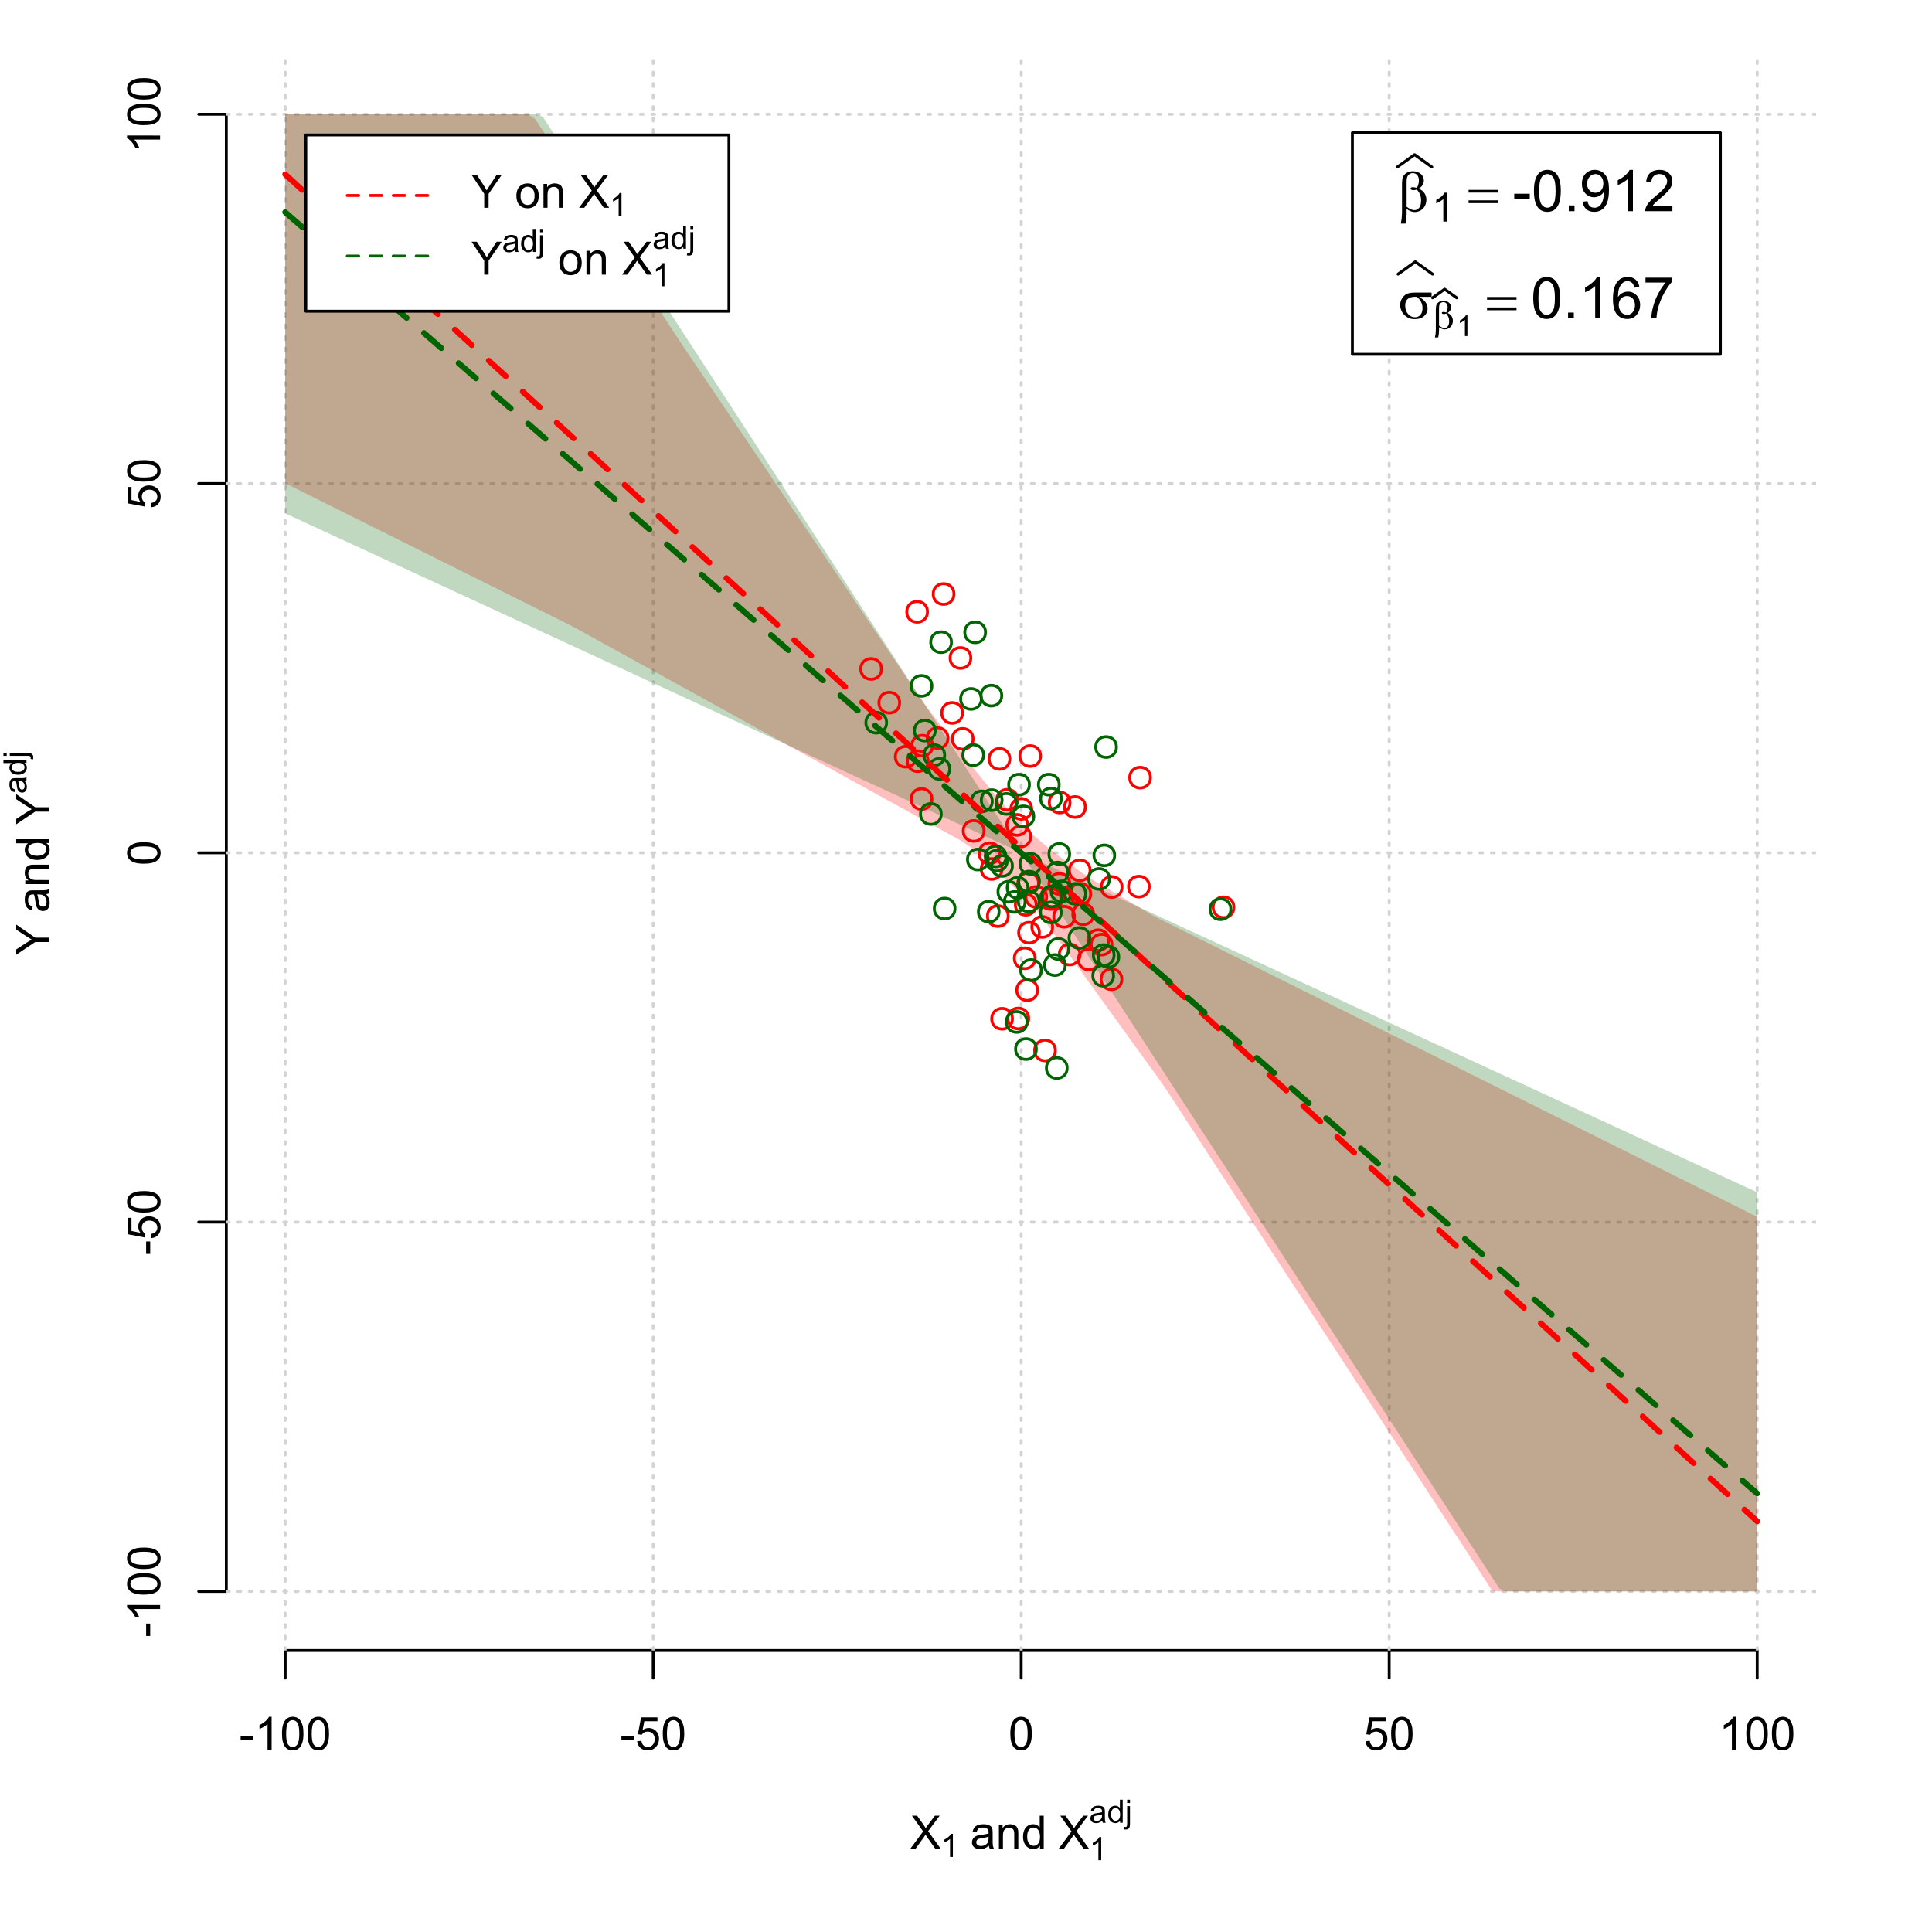 <?xml version="1.0" encoding="UTF-8"?>
<svg xmlns="http://www.w3.org/2000/svg" xmlns:xlink="http://www.w3.org/1999/xlink" width="504pt" height="504pt" viewBox="0 0 504 504" version="1.1">
<defs>
<g>
<symbol overflow="visible" id="glyph0-0">
<path style="stroke:none;" d="M 1.5 0 L 1.5 -7.5 L 7.5 -7.5 L 7.5 0 Z M 1.688 -0.188 L 7.312 -0.188 L 7.312 -7.312 L 1.688 -7.312 Z M 1.688 -0.188 "/>
</symbol>
<symbol overflow="visible" id="glyph0-1">
<path style="stroke:none;" d="M 0.055 0 L 3.375 -4.477 L 0.445 -8.59 L 1.797 -8.59 L 3.359 -6.387 C 3.68 -5.93 3.91 -5.578 4.047 -5.332 C 4.238 -5.645 4.465 -5.969 4.727 -6.312 L 6.457 -8.59 L 7.695 -8.59 L 4.676 -4.539 L 7.93 0 L 6.523 0 L 4.359 -3.062 C 4.238 -3.238 4.113 -3.43 3.984 -3.641 C 3.789 -3.324 3.652 -3.109 3.574 -2.992 L 1.418 0 Z M 0.055 0 "/>
</symbol>
<symbol overflow="visible" id="glyph0-2">
<path style="stroke:none;" d="M 4.852 -0.766 C 4.461 -0.434 4.082 -0.199 3.723 -0.062 C 3.355 0.074 2.969 0.141 2.562 0.141 C 1.875 0.141 1.352 -0.023 0.984 -0.359 C 0.617 -0.688 0.434 -1.117 0.434 -1.641 C 0.434 -1.945 0.5 -2.223 0.641 -2.473 C 0.777 -2.723 0.961 -2.926 1.188 -3.082 C 1.41 -3.234 1.664 -3.348 1.945 -3.43 C 2.152 -3.477 2.465 -3.531 2.883 -3.586 C 3.734 -3.688 4.359 -3.809 4.766 -3.949 C 4.766 -4.09 4.77 -4.18 4.77 -4.227 C 4.77 -4.648 4.668 -4.953 4.469 -5.133 C 4.199 -5.371 3.801 -5.488 3.27 -5.492 C 2.77 -5.488 2.402 -5.402 2.168 -5.23 C 1.934 -5.055 1.758 -4.746 1.648 -4.305 L 0.617 -4.445 C 0.707 -4.887 0.863 -5.242 1.078 -5.516 C 1.289 -5.781 1.598 -5.992 2.008 -6.141 C 2.41 -6.289 2.883 -6.363 3.422 -6.363 C 3.953 -6.363 4.383 -6.301 4.715 -6.176 C 5.047 -6.051 5.293 -5.891 5.449 -5.703 C 5.605 -5.512 5.715 -5.273 5.777 -4.984 C 5.809 -4.805 5.824 -4.48 5.828 -4.016 L 5.828 -2.609 C 5.824 -1.625 5.848 -1.004 5.895 -0.746 C 5.941 -0.484 6.031 -0.238 6.164 0 L 5.062 0 C 4.953 -0.219 4.883 -0.473 4.852 -0.766 Z M 4.766 -3.125 C 4.375 -2.965 3.801 -2.832 3.039 -2.727 C 2.605 -2.66 2.301 -2.59 2.121 -2.516 C 1.941 -2.434 1.801 -2.32 1.703 -2.172 C 1.605 -2.02 1.559 -1.852 1.559 -1.672 C 1.559 -1.387 1.664 -1.152 1.875 -0.969 C 2.086 -0.777 2.398 -0.684 2.812 -0.688 C 3.219 -0.684 3.578 -0.773 3.895 -0.953 C 4.211 -1.129 4.445 -1.371 4.594 -1.68 C 4.707 -1.918 4.762 -2.27 4.766 -2.734 Z M 4.766 -3.125 "/>
</symbol>
<symbol overflow="visible" id="glyph0-3">
<path style="stroke:none;" d="M 0.789 0 L 0.789 -6.223 L 1.742 -6.223 L 1.742 -5.336 C 2.195 -6.02 2.855 -6.363 3.719 -6.363 C 4.09 -6.363 4.434 -6.293 4.754 -6.16 C 5.066 -6.023 5.305 -5.848 5.461 -5.633 C 5.617 -5.41 5.727 -5.152 5.789 -4.852 C 5.828 -4.656 5.848 -4.312 5.848 -3.828 L 5.848 0 L 4.793 0 L 4.793 -3.785 C 4.793 -4.215 4.75 -4.535 4.668 -4.75 C 4.586 -4.961 4.441 -5.129 4.234 -5.258 C 4.023 -5.383 3.777 -5.449 3.5 -5.449 C 3.047 -5.449 2.66 -5.305 2.332 -5.02 C 2.004 -4.734 1.84 -4.195 1.844 -3.398 L 1.844 0 Z M 0.789 0 "/>
</symbol>
<symbol overflow="visible" id="glyph0-4">
<path style="stroke:none;" d="M 4.828 0 L 4.828 -0.785 C 4.43 -0.168 3.848 0.141 3.086 0.141 C 2.59 0.141 2.133 0.004 1.719 -0.27 C 1.297 -0.543 0.977 -0.922 0.75 -1.414 C 0.523 -1.898 0.41 -2.465 0.41 -3.105 C 0.41 -3.727 0.512 -4.289 0.719 -4.797 C 0.926 -5.301 1.238 -5.688 1.652 -5.957 C 2.066 -6.227 2.527 -6.363 3.039 -6.363 C 3.41 -6.363 3.746 -6.281 4.043 -6.125 C 4.336 -5.965 4.574 -5.762 4.758 -5.508 L 4.758 -8.59 L 5.805 -8.59 L 5.805 0 Z M 1.492 -3.105 C 1.488 -2.309 1.656 -1.711 1.996 -1.316 C 2.328 -0.922 2.727 -0.727 3.188 -0.727 C 3.648 -0.727 4.039 -0.914 4.359 -1.293 C 4.68 -1.668 4.84 -2.242 4.844 -3.016 C 4.84 -3.867 4.676 -4.492 4.352 -4.895 C 4.02 -5.289 3.617 -5.488 3.141 -5.492 C 2.672 -5.488 2.277 -5.297 1.965 -4.918 C 1.645 -4.531 1.488 -3.93 1.492 -3.105 Z M 1.492 -3.105 "/>
</symbol>
<symbol overflow="visible" id="glyph0-5">
<path style="stroke:none;" d="M 0.383 -2.578 L 0.383 -3.641 L 3.621 -3.641 L 3.621 -2.578 Z M 0.383 -2.578 "/>
</symbol>
<symbol overflow="visible" id="glyph0-6">
<path style="stroke:none;" d="M 4.469 0 L 3.414 0 L 3.414 -6.719 C 3.16 -6.477 2.828 -6.234 2.414 -5.996 C 2 -5.75 1.629 -5.57 1.305 -5.449 L 1.305 -6.469 C 1.895 -6.742 2.41 -7.078 2.852 -7.477 C 3.293 -7.871 3.605 -8.254 3.789 -8.625 L 4.469 -8.625 Z M 4.469 0 "/>
</symbol>
<symbol overflow="visible" id="glyph0-7">
<path style="stroke:none;" d="M 0.5 -4.234 C 0.496 -5.246 0.602 -6.062 0.812 -6.688 C 1.02 -7.305 1.328 -7.785 1.742 -8.121 C 2.148 -8.457 2.668 -8.625 3.297 -8.625 C 3.758 -8.625 4.164 -8.531 4.512 -8.348 C 4.855 -8.16 5.141 -7.891 5.371 -7.543 C 5.594 -7.191 5.773 -6.766 5.906 -6.266 C 6.035 -5.762 6.098 -5.086 6.102 -4.234 C 6.098 -3.227 5.996 -2.414 5.789 -1.797 C 5.578 -1.176 5.266 -0.695 4.859 -0.359 C 4.445 -0.02 3.926 0.145 3.297 0.148 C 2.465 0.145 1.816 -0.148 1.348 -0.742 C 0.781 -1.457 0.496 -2.621 0.5 -4.234 Z M 1.582 -4.234 C 1.582 -2.824 1.746 -1.887 2.074 -1.418 C 2.402 -0.949 2.809 -0.715 3.297 -0.719 C 3.777 -0.715 4.184 -0.949 4.52 -1.422 C 4.848 -1.887 5.016 -2.824 5.016 -4.234 C 5.016 -5.648 4.848 -6.59 4.52 -7.055 C 4.184 -7.516 3.773 -7.746 3.289 -7.75 C 2.801 -7.746 2.414 -7.543 2.125 -7.137 C 1.762 -6.613 1.582 -5.645 1.582 -4.234 Z M 1.582 -4.234 "/>
</symbol>
<symbol overflow="visible" id="glyph0-8">
<path style="stroke:none;" d="M 0.5 -2.25 L 1.605 -2.344 C 1.684 -1.805 1.871 -1.398 2.176 -1.125 C 2.473 -0.852 2.836 -0.715 3.258 -0.719 C 3.766 -0.715 4.195 -0.906 4.547 -1.293 C 4.898 -1.672 5.074 -2.18 5.074 -2.82 C 5.074 -3.414 4.902 -3.891 4.566 -4.242 C 4.227 -4.59 3.785 -4.762 3.242 -4.766 C 2.898 -4.762 2.594 -4.684 2.32 -4.531 C 2.047 -4.375 1.832 -4.176 1.676 -3.93 L 0.688 -4.062 L 1.516 -8.473 L 5.789 -8.473 L 5.789 -7.465 L 2.359 -7.465 L 1.898 -5.156 C 2.414 -5.516 2.953 -5.695 3.523 -5.695 C 4.27 -5.695 4.902 -5.434 5.422 -4.914 C 5.934 -4.395 6.191 -3.727 6.195 -2.914 C 6.191 -2.133 5.965 -1.461 5.516 -0.898 C 4.961 -0.199 4.211 0.145 3.258 0.148 C 2.477 0.145 1.836 -0.07 1.344 -0.508 C 0.844 -0.941 0.562 -1.523 0.5 -2.25 Z M 0.5 -2.25 "/>
</symbol>
<symbol overflow="visible" id="glyph0-9">
<path style="stroke:none;" d="M 3.344 0 L 3.344 -3.641 L 0.035 -8.59 L 1.418 -8.59 L 3.109 -6 C 3.418 -5.516 3.711 -5.031 3.984 -4.547 C 4.242 -4.992 4.555 -5.496 4.922 -6.062 L 6.586 -8.59 L 7.91 -8.59 L 4.484 -3.641 L 4.484 0 Z M 3.344 0 "/>
</symbol>
<symbol overflow="visible" id="glyph0-10">
<path style="stroke:none;" d=""/>
</symbol>
<symbol overflow="visible" id="glyph0-11">
<path style="stroke:none;" d="M 0.398 -3.109 C 0.398 -4.262 0.719 -5.117 1.359 -5.672 C 1.895 -6.133 2.547 -6.363 3.316 -6.363 C 4.172 -6.363 4.871 -6.082 5.414 -5.52 C 5.953 -4.957 6.223 -4.184 6.227 -3.199 C 6.223 -2.398 6.102 -1.766 5.867 -1.309 C 5.625 -0.848 5.277 -0.492 4.82 -0.238 C 4.359 0.016 3.859 0.141 3.316 0.141 C 2.441 0.141 1.734 -0.137 1.203 -0.695 C 0.664 -1.254 0.398 -2.059 0.398 -3.109 Z M 1.484 -3.109 C 1.48 -2.309 1.656 -1.711 2.004 -1.32 C 2.348 -0.922 2.785 -0.727 3.316 -0.727 C 3.84 -0.727 4.273 -0.926 4.621 -1.324 C 4.969 -1.723 5.145 -2.328 5.145 -3.148 C 5.145 -3.914 4.969 -4.496 4.617 -4.895 C 4.266 -5.289 3.832 -5.488 3.316 -5.492 C 2.785 -5.488 2.348 -5.293 2.004 -4.898 C 1.656 -4.5 1.48 -3.902 1.484 -3.109 Z M 1.484 -3.109 "/>
</symbol>
<symbol overflow="visible" id="glyph1-0">
<path style="stroke:none;" d="M 1.051 0 L 1.051 -5.25 L 5.25 -5.25 L 5.25 0 Z M 1.18 -0.133 L 5.117 -0.133 L 5.117 -5.117 L 1.18 -5.117 Z M 1.18 -0.133 "/>
</symbol>
<symbol overflow="visible" id="glyph1-1">
<path style="stroke:none;" d="M 3.129 0 L 2.391 0 L 2.391 -4.703 C 2.211 -4.531 1.977 -4.363 1.691 -4.195 C 1.398 -4.023 1.141 -3.895 0.914 -3.812 L 0.914 -4.527 C 1.328 -4.719 1.688 -4.953 1.996 -5.234 C 2.305 -5.508 2.523 -5.777 2.652 -6.039 L 3.129 -6.039 Z M 3.129 0 "/>
</symbol>
<symbol overflow="visible" id="glyph1-2">
<path style="stroke:none;" d="M 3.395 -0.539 C 3.117 -0.305 2.855 -0.137 2.605 -0.043 C 2.352 0.051 2.082 0.094 1.793 0.098 C 1.312 0.094 0.941 -0.02 0.688 -0.25 C 0.43 -0.48 0.305 -0.781 0.305 -1.148 C 0.305 -1.359 0.352 -1.551 0.449 -1.73 C 0.543 -1.902 0.668 -2.047 0.828 -2.156 C 0.984 -2.262 1.164 -2.34 1.363 -2.398 C 1.504 -2.434 1.723 -2.473 2.02 -2.512 C 2.609 -2.578 3.047 -2.664 3.336 -2.766 C 3.336 -2.867 3.34 -2.93 3.34 -2.957 C 3.34 -3.258 3.27 -3.469 3.129 -3.594 C 2.941 -3.758 2.66 -3.844 2.289 -3.844 C 1.941 -3.844 1.684 -3.781 1.52 -3.66 C 1.348 -3.535 1.227 -3.32 1.152 -3.016 L 0.43 -3.113 C 0.492 -3.418 0.602 -3.668 0.754 -3.863 C 0.902 -4.051 1.121 -4.199 1.406 -4.301 C 1.688 -4.402 2.016 -4.453 2.395 -4.453 C 2.766 -4.453 3.066 -4.406 3.301 -4.32 C 3.527 -4.23 3.699 -4.121 3.812 -3.992 C 3.918 -3.855 3.996 -3.691 4.043 -3.492 C 4.066 -3.363 4.078 -3.133 4.082 -2.809 L 4.082 -1.824 C 4.078 -1.137 4.094 -0.703 4.129 -0.523 C 4.156 -0.336 4.219 -0.164 4.316 0 L 3.543 0 C 3.465 -0.152 3.414 -0.332 3.395 -0.539 Z M 3.336 -2.188 C 3.062 -2.074 2.66 -1.98 2.129 -1.906 C 1.82 -1.859 1.605 -1.812 1.484 -1.758 C 1.355 -1.703 1.258 -1.621 1.191 -1.52 C 1.121 -1.41 1.09 -1.293 1.09 -1.168 C 1.09 -0.969 1.164 -0.805 1.312 -0.676 C 1.461 -0.543 1.68 -0.48 1.969 -0.48 C 2.25 -0.48 2.5 -0.539 2.727 -0.664 C 2.945 -0.785 3.109 -0.957 3.215 -1.176 C 3.293 -1.34 3.332 -1.586 3.336 -1.914 Z M 3.336 -2.188 "/>
</symbol>
<symbol overflow="visible" id="glyph1-3">
<path style="stroke:none;" d="M 3.379 0 L 3.379 -0.551 C 3.102 -0.121 2.695 0.094 2.16 0.098 C 1.812 0.094 1.492 0 1.203 -0.188 C 0.906 -0.379 0.68 -0.645 0.523 -0.988 C 0.359 -1.328 0.281 -1.723 0.285 -2.172 C 0.281 -2.605 0.355 -3 0.504 -3.355 C 0.648 -3.707 0.863 -3.977 1.156 -4.168 C 1.441 -4.355 1.766 -4.453 2.129 -4.453 C 2.387 -4.453 2.621 -4.395 2.828 -4.285 C 3.031 -4.172 3.199 -4.031 3.332 -3.855 L 3.332 -6.012 L 4.066 -6.012 L 4.066 0 Z M 1.047 -2.172 C 1.043 -1.613 1.16 -1.195 1.398 -0.922 C 1.629 -0.641 1.906 -0.504 2.23 -0.508 C 2.551 -0.504 2.824 -0.637 3.051 -0.902 C 3.273 -1.168 3.387 -1.57 3.391 -2.113 C 3.387 -2.707 3.273 -3.145 3.047 -3.426 C 2.816 -3.703 2.531 -3.844 2.199 -3.844 C 1.867 -3.844 1.594 -3.707 1.375 -3.441 C 1.152 -3.168 1.043 -2.746 1.047 -2.172 Z M 1.047 -2.172 "/>
</symbol>
<symbol overflow="visible" id="glyph1-4">
<path style="stroke:none;" d="M 0.551 -5.156 L 0.551 -6.012 L 1.289 -6.012 L 1.289 -5.156 Z M -0.387 1.691 L -0.246 1.062 C -0.098 1.098 0.016 1.117 0.102 1.121 C 0.25 1.117 0.363 1.066 0.438 0.969 C 0.512 0.867 0.551 0.621 0.551 0.223 L 0.551 -4.355 L 1.289 -4.355 L 1.289 0.238 C 1.289 0.773 1.219 1.148 1.078 1.359 C 0.898 1.633 0.602 1.77 0.191 1.77 C -0.008 1.77 -0.199 1.742 -0.387 1.691 Z M -0.387 1.691 "/>
</symbol>
<symbol overflow="visible" id="glyph2-0">
<path style="stroke:none;" d="M 0.602 0 L 0.602 -7.5 L 6.602 -7.5 L 6.602 0 Z M 0.789 -0.188 L 6.414 -0.188 L 6.414 -7.312 L 0.789 -7.312 Z M 0.789 -0.188 "/>
</symbol>
<symbol overflow="visible" id="glyph2-1">
<path style="stroke:none;" d=""/>
</symbol>
<symbol overflow="visible" id="glyph3-0">
<path style="stroke:none;" d="M 0 -1.5 L -7.5 -1.5 L -7.5 -7.5 L 0 -7.5 Z M -0.188 -1.688 L -0.188 -7.312 L -7.312 -7.312 L -7.312 -1.688 Z M -0.188 -1.688 "/>
</symbol>
<symbol overflow="visible" id="glyph3-1">
<path style="stroke:none;" d="M 0 -3.344 L -3.641 -3.348 L -8.59 -0.035 L -8.59 -1.418 L -6 -3.113 C -5.516 -3.422 -5.031 -3.715 -4.547 -3.984 C -4.992 -4.242 -5.496 -4.555 -6.062 -4.922 L -8.59 -6.586 L -8.59 -7.91 L -3.637 -4.484 L 0 -4.484 Z M 0 -3.344 "/>
</symbol>
<symbol overflow="visible" id="glyph3-2">
<path style="stroke:none;" d="M -0.766 -4.852 C -0.434 -4.461 -0.199 -4.082 -0.062 -3.723 C 0.074 -3.355 0.141 -2.969 0.141 -2.562 C 0.141 -1.875 -0.023 -1.352 -0.359 -0.984 C -0.688 -0.617 -1.117 -0.434 -1.641 -0.434 C -1.945 -0.434 -2.223 -0.5 -2.473 -0.641 C -2.723 -0.777 -2.926 -0.961 -3.082 -1.188 C -3.234 -1.41 -3.348 -1.664 -3.43 -1.945 C -3.477 -2.152 -3.531 -2.465 -3.586 -2.883 C -3.688 -3.734 -3.809 -4.359 -3.949 -4.766 C -4.09 -4.766 -4.18 -4.77 -4.227 -4.77 C -4.648 -4.77 -4.953 -4.668 -5.133 -4.469 C -5.371 -4.199 -5.488 -3.801 -5.492 -3.27 C -5.488 -2.773 -5.402 -2.406 -5.23 -2.172 C -5.055 -1.934 -4.746 -1.758 -4.305 -1.648 L -4.445 -0.617 C -4.887 -0.707 -5.242 -0.863 -5.516 -1.078 C -5.781 -1.293 -5.992 -1.602 -6.141 -2.012 C -6.289 -2.414 -6.363 -2.887 -6.363 -3.422 C -6.363 -3.953 -6.301 -4.383 -6.176 -4.715 C -6.051 -5.047 -5.891 -5.293 -5.703 -5.449 C -5.512 -5.605 -5.273 -5.715 -4.984 -5.777 C -4.805 -5.809 -4.48 -5.824 -4.016 -5.828 L -2.605 -5.828 C -1.625 -5.824 -1.004 -5.848 -0.746 -5.895 C -0.48 -5.941 -0.234 -6.031 0 -6.164 L 0 -5.062 C -0.219 -4.953 -0.473 -4.883 -0.766 -4.852 Z M -3.121 -4.766 C -2.961 -4.375 -2.828 -3.801 -2.727 -3.039 C -2.66 -2.605 -2.59 -2.301 -2.516 -2.121 C -2.434 -1.941 -2.32 -1.801 -2.172 -1.703 C -2.02 -1.605 -1.852 -1.559 -1.672 -1.559 C -1.387 -1.559 -1.152 -1.664 -0.965 -1.875 C -0.773 -2.086 -0.68 -2.398 -0.684 -2.812 C -0.68 -3.219 -0.77 -3.578 -0.949 -3.895 C -1.129 -4.211 -1.371 -4.445 -1.68 -4.594 C -1.918 -4.707 -2.27 -4.762 -2.734 -4.766 Z M -3.121 -4.766 "/>
</symbol>
<symbol overflow="visible" id="glyph3-3">
<path style="stroke:none;" d="M 0 -0.789 L -6.223 -0.793 L -6.223 -1.742 L -5.336 -1.742 C -6.02 -2.195 -6.363 -2.855 -6.363 -3.723 C -6.363 -4.09 -6.293 -4.434 -6.16 -4.754 C -6.023 -5.066 -5.848 -5.305 -5.633 -5.461 C -5.41 -5.617 -5.152 -5.727 -4.852 -5.789 C -4.656 -5.828 -4.312 -5.848 -3.824 -5.848 L 0 -5.848 L 0 -4.793 L -3.785 -4.793 C -4.215 -4.793 -4.535 -4.75 -4.75 -4.668 C -4.961 -4.586 -5.129 -4.441 -5.258 -4.234 C -5.383 -4.023 -5.449 -3.777 -5.449 -3.5 C -5.449 -3.047 -5.305 -2.66 -5.02 -2.336 C -4.734 -2.008 -4.195 -1.844 -3.398 -1.848 L 0 -1.844 Z M 0 -0.789 "/>
</symbol>
<symbol overflow="visible" id="glyph3-4">
<path style="stroke:none;" d="M 0 -4.828 L -0.785 -4.828 C -0.168 -4.43 0.141 -3.848 0.141 -3.086 C 0.141 -2.59 0.004 -2.133 -0.27 -1.719 C -0.543 -1.297 -0.922 -0.977 -1.414 -0.75 C -1.898 -0.523 -2.465 -0.41 -3.105 -0.41 C -3.727 -0.41 -4.289 -0.512 -4.797 -0.719 C -5.301 -0.926 -5.688 -1.238 -5.957 -1.652 C -6.227 -2.066 -6.363 -2.527 -6.363 -3.043 C -6.363 -3.414 -6.281 -3.75 -6.125 -4.043 C -5.965 -4.336 -5.762 -4.574 -5.508 -4.758 L -8.59 -4.758 L -8.59 -5.809 L 0 -5.805 Z M -3.105 -1.496 C -2.309 -1.492 -1.711 -1.66 -1.316 -1.996 C -0.922 -2.328 -0.727 -2.727 -0.727 -3.188 C -0.727 -3.648 -0.914 -4.039 -1.289 -4.359 C -1.664 -4.68 -2.238 -4.84 -3.016 -4.844 C -3.867 -4.84 -4.492 -4.676 -4.895 -4.352 C -5.289 -4.023 -5.488 -3.621 -5.492 -3.141 C -5.488 -2.672 -5.297 -2.277 -4.918 -1.965 C -4.531 -1.648 -3.93 -1.492 -3.105 -1.496 Z M -3.105 -1.496 "/>
</symbol>
<symbol overflow="visible" id="glyph3-5">
<path style="stroke:none;" d="M -2.578 -0.383 L -3.641 -0.383 L -3.641 -3.621 L -2.578 -3.621 Z M -2.578 -0.383 "/>
</symbol>
<symbol overflow="visible" id="glyph3-6">
<path style="stroke:none;" d="M 0 -4.469 L 0 -3.414 L -6.719 -3.418 C -6.477 -3.16 -6.234 -2.828 -5.996 -2.418 C -5.75 -2.004 -5.57 -1.633 -5.449 -1.309 L -6.469 -1.309 C -6.742 -1.895 -7.078 -2.41 -7.477 -2.852 C -7.871 -3.293 -8.254 -3.605 -8.625 -3.793 L -8.625 -4.473 Z M 0 -4.469 "/>
</symbol>
<symbol overflow="visible" id="glyph3-7">
<path style="stroke:none;" d="M -4.234 -0.5 C -5.246 -0.496 -6.062 -0.602 -6.688 -0.812 C -7.305 -1.02 -7.785 -1.328 -8.121 -1.742 C -8.457 -2.152 -8.625 -2.672 -8.625 -3.301 C -8.625 -3.758 -8.531 -4.164 -8.348 -4.512 C -8.16 -4.859 -7.891 -5.145 -7.543 -5.371 C -7.191 -5.594 -6.766 -5.773 -6.266 -5.906 C -5.762 -6.035 -5.086 -6.098 -4.234 -6.102 C -3.223 -6.098 -2.41 -5.996 -1.793 -5.789 C -1.176 -5.578 -0.695 -5.266 -0.359 -4.859 C -0.02 -4.445 0.145 -3.926 0.148 -3.297 C 0.145 -2.465 -0.148 -1.816 -0.742 -1.348 C -1.457 -0.781 -2.621 -0.496 -4.234 -0.5 Z M -4.234 -1.582 C -2.824 -1.582 -1.887 -1.746 -1.418 -2.074 C -0.949 -2.402 -0.715 -2.809 -0.719 -3.297 C -0.715 -3.777 -0.949 -4.184 -1.422 -4.52 C -1.887 -4.848 -2.824 -5.016 -4.234 -5.016 C -5.648 -5.016 -6.59 -4.848 -7.055 -4.52 C -7.516 -4.188 -7.746 -3.777 -7.75 -3.289 C -7.746 -2.801 -7.543 -2.414 -7.137 -2.129 C -6.613 -1.762 -5.645 -1.582 -4.234 -1.582 Z M -4.234 -1.582 "/>
</symbol>
<symbol overflow="visible" id="glyph3-8">
<path style="stroke:none;" d="M -2.25 -0.5 L -2.344 -1.605 C -1.805 -1.684 -1.398 -1.871 -1.125 -2.176 C -0.852 -2.473 -0.715 -2.836 -0.719 -3.258 C -0.715 -3.766 -0.906 -4.195 -1.293 -4.547 C -1.672 -4.898 -2.18 -5.074 -2.816 -5.074 C -3.414 -5.074 -3.891 -4.902 -4.242 -4.566 C -4.59 -4.227 -4.762 -3.785 -4.766 -3.242 C -4.762 -2.898 -4.684 -2.594 -4.531 -2.32 C -4.375 -2.047 -4.176 -1.832 -3.93 -1.676 L -4.062 -0.688 L -8.473 -1.52 L -8.473 -5.789 L -7.465 -5.789 L -7.465 -2.363 L -5.156 -1.898 C -5.516 -2.414 -5.695 -2.953 -5.695 -3.523 C -5.695 -4.27 -5.434 -4.902 -4.914 -5.422 C -4.395 -5.934 -3.727 -6.191 -2.91 -6.195 C -2.133 -6.191 -1.461 -5.965 -0.895 -5.516 C -0.199 -4.961 0.145 -4.211 0.148 -3.258 C 0.145 -2.477 -0.07 -1.836 -0.508 -1.344 C -0.941 -0.848 -1.523 -0.566 -2.25 -0.5 Z M -2.25 -0.5 "/>
</symbol>
<symbol overflow="visible" id="glyph4-0">
<path style="stroke:none;" d="M 0 -0.602 L -7.5 -0.605 L -7.5 -6.605 L 0 -6.602 Z M -0.188 -0.789 L -0.188 -6.414 L -7.312 -6.418 L -7.312 -0.793 Z M -0.188 -0.789 "/>
</symbol>
<symbol overflow="visible" id="glyph4-1">
<path style="stroke:none;" d=""/>
</symbol>
<symbol overflow="visible" id="glyph5-0">
<path style="stroke:none;" d="M 0 -1.051 L -5.25 -1.051 L -5.25 -5.25 L 0 -5.25 Z M -0.133 -1.18 L -0.133 -5.117 L -5.117 -5.117 L -5.117 -1.18 Z M -0.133 -1.18 "/>
</symbol>
<symbol overflow="visible" id="glyph5-1">
<path style="stroke:none;" d="M -0.539 -3.395 C -0.305 -3.117 -0.137 -2.855 -0.043 -2.605 C 0.051 -2.352 0.094 -2.082 0.098 -1.793 C 0.094 -1.312 -0.02 -0.941 -0.25 -0.688 C -0.48 -0.43 -0.781 -0.305 -1.148 -0.305 C -1.359 -0.305 -1.551 -0.352 -1.73 -0.449 C -1.902 -0.543 -2.047 -0.668 -2.156 -0.828 C -2.262 -0.984 -2.34 -1.164 -2.398 -1.363 C -2.434 -1.504 -2.473 -1.723 -2.512 -2.02 C -2.578 -2.609 -2.664 -3.047 -2.766 -3.336 C -2.867 -3.336 -2.93 -3.34 -2.957 -3.34 C -3.258 -3.34 -3.469 -3.27 -3.594 -3.129 C -3.758 -2.941 -3.844 -2.66 -3.844 -2.289 C -3.844 -1.941 -3.781 -1.684 -3.66 -1.52 C -3.535 -1.352 -3.32 -1.23 -3.016 -1.152 L -3.113 -0.43 C -3.418 -0.492 -3.668 -0.602 -3.863 -0.754 C -4.051 -0.902 -4.199 -1.121 -4.301 -1.406 C -4.402 -1.688 -4.453 -2.016 -4.453 -2.395 C -4.453 -2.766 -4.406 -3.066 -4.32 -3.301 C -4.23 -3.527 -4.121 -3.699 -3.992 -3.812 C -3.855 -3.918 -3.691 -3.996 -3.492 -4.043 C -3.363 -4.066 -3.133 -4.078 -2.809 -4.082 L -1.824 -4.082 C -1.137 -4.078 -0.703 -4.094 -0.523 -4.129 C -0.336 -4.156 -0.164 -4.219 0 -4.316 L 0 -3.543 C -0.152 -3.465 -0.332 -3.414 -0.539 -3.395 Z M -2.188 -3.336 C -2.074 -3.062 -1.98 -2.66 -1.906 -2.129 C -1.859 -1.82 -1.812 -1.605 -1.758 -1.484 C -1.703 -1.355 -1.621 -1.258 -1.52 -1.191 C -1.41 -1.121 -1.293 -1.09 -1.168 -1.09 C -0.969 -1.09 -0.805 -1.164 -0.676 -1.312 C -0.543 -1.461 -0.48 -1.68 -0.48 -1.969 C -0.48 -2.25 -0.539 -2.5 -0.664 -2.727 C -0.785 -2.945 -0.957 -3.109 -1.176 -3.215 C -1.34 -3.293 -1.586 -3.332 -1.914 -3.336 Z M -2.188 -3.336 "/>
</symbol>
<symbol overflow="visible" id="glyph5-2">
<path style="stroke:none;" d="M 0 -3.379 L -0.551 -3.379 C -0.121 -3.102 0.094 -2.695 0.098 -2.16 C 0.094 -1.812 0 -1.492 -0.188 -1.203 C -0.379 -0.906 -0.645 -0.684 -0.988 -0.527 C -1.328 -0.367 -1.723 -0.285 -2.172 -0.289 C -2.605 -0.285 -3 -0.359 -3.355 -0.504 C -3.707 -0.648 -3.977 -0.863 -4.168 -1.156 C -4.355 -1.441 -4.453 -1.766 -4.453 -2.129 C -4.453 -2.387 -4.395 -2.621 -4.285 -2.828 C -4.172 -3.031 -4.031 -3.199 -3.855 -3.332 L -6.012 -3.332 L -6.012 -4.066 L 0 -4.066 Z M -2.172 -1.047 C -1.613 -1.043 -1.195 -1.16 -0.922 -1.398 C -0.641 -1.629 -0.504 -1.906 -0.508 -2.23 C -0.504 -2.551 -0.637 -2.824 -0.902 -3.051 C -1.168 -3.273 -1.57 -3.387 -2.113 -3.391 C -2.707 -3.387 -3.145 -3.273 -3.426 -3.047 C -3.703 -2.816 -3.844 -2.531 -3.844 -2.199 C -3.844 -1.867 -3.707 -1.594 -3.441 -1.375 C -3.168 -1.152 -2.746 -1.043 -2.172 -1.047 Z M -2.172 -1.047 "/>
</symbol>
<symbol overflow="visible" id="glyph5-3">
<path style="stroke:none;" d="M -5.156 -0.551 L -6.012 -0.551 L -6.012 -1.289 L -5.156 -1.289 Z M 1.691 0.387 L 1.062 0.246 C 1.098 0.098 1.117 -0.016 1.121 -0.102 C 1.117 -0.25 1.066 -0.363 0.969 -0.438 C 0.867 -0.512 0.621 -0.551 0.223 -0.551 L -4.355 -0.551 L -4.355 -1.289 L 0.238 -1.289 C 0.773 -1.289 1.148 -1.219 1.359 -1.078 C 1.633 -0.898 1.77 -0.602 1.77 -0.191 C 1.77 0.008 1.742 0.199 1.691 0.387 Z M 1.691 0.387 "/>
</symbol>
<symbol overflow="visible" id="glyph6-0">
<path style="stroke:none;" d="M 0.754 0 L 0.754 -9.375 L 8.254 -9.375 L 8.254 0 Z M 0.988 -0.234 L 8.02 -0.234 L 8.02 -9.141 L 0.988 -9.141 Z M 0.988 -0.234 "/>
</symbol>
<symbol overflow="visible" id="glyph6-1">
<path style="stroke:none;" d="M 2.418 -0.57 L 2.418 0.668 C 2.414 1.457 2.316 2.312 2.125 3.238 L 0.887 3.238 C 1.016 2.629 1.094 2.215 1.121 2 C 1.18 1.312 1.211 0.812 1.215 0.5 L 1.215 -6.988 C 1.211 -7.859 1.297 -8.508 1.473 -8.93 C 1.645 -9.352 1.957 -9.703 2.41 -9.988 C 2.859 -10.27 3.402 -10.41 4.035 -10.414 C 4.906 -10.41 5.605 -10.176 6.129 -9.711 C 6.652 -9.238 6.914 -8.684 6.914 -8.043 C 6.914 -7.625 6.805 -7.23 6.594 -6.855 C 6.379 -6.48 6.051 -6.156 5.609 -5.891 C 6.914 -5.262 7.57 -4.289 7.574 -2.973 C 7.57 -2.383 7.434 -1.836 7.164 -1.332 C 6.887 -0.82 6.512 -0.434 6.035 -0.172 C 5.555 0.094 5.059 0.223 4.555 0.227 C 4.227 0.223 3.906 0.168 3.586 0.059 C 3.266 -0.051 2.875 -0.258 2.418 -0.57 Z M 2.418 -1.148 C 2.891 -0.816 3.305 -0.578 3.656 -0.434 C 3.918 -0.324 4.18 -0.27 4.445 -0.27 C 4.938 -0.27 5.352 -0.473 5.688 -0.879 C 6.02 -1.285 6.188 -1.93 6.188 -2.82 C 6.188 -3.375 6.105 -3.863 5.949 -4.281 C 5.785 -4.695 5.508 -5.152 5.113 -5.656 C 4.773 -5.539 4.484 -5.484 4.242 -5.484 C 3.945 -5.484 3.738 -5.527 3.621 -5.617 C 3.5 -5.703 3.438 -5.797 3.441 -5.902 C 3.438 -5.992 3.484 -6.078 3.578 -6.152 C 3.668 -6.223 3.816 -6.258 4.027 -6.262 C 4.262 -6.258 4.625 -6.195 5.113 -6.07 C 5.453 -6.75 5.625 -7.391 5.625 -8 C 5.625 -8.609 5.473 -9.086 5.172 -9.426 C 4.867 -9.758 4.492 -9.926 4.043 -9.93 C 3.477 -9.926 3.035 -9.688 2.727 -9.215 C 2.516 -8.895 2.414 -8.383 2.418 -7.684 Z M 2.418 -1.148 "/>
</symbol>
<symbol overflow="visible" id="glyph6-2">
<path style="stroke:none;" d="M 0.27 -5.559 L 7.961 -5.559 L 7.961 -4.848 L 0.27 -4.848 Z M 0.27 -2.828 L 7.961 -2.828 L 7.961 -2.102 L 0.27 -2.102 Z M 0.27 -2.828 "/>
</symbol>
<symbol overflow="visible" id="glyph6-3">
<path style="stroke:none;" d="M 8.746 -5.602 L 5.465 -5.602 C 6.199 -5.191 6.758 -4.734 7.141 -4.238 C 7.52 -3.738 7.711 -3.164 7.711 -2.512 C 7.711 -1.758 7.406 -1.113 6.801 -0.578 C 6.195 -0.043 5.387 0.223 4.371 0.227 C 3.301 0.223 2.398 -0.137 1.668 -0.863 C 0.934 -1.59 0.566 -2.469 0.57 -3.5 C 0.566 -4.117 0.723 -4.68 1.031 -5.184 C 1.336 -5.688 1.723 -6.066 2.199 -6.324 C 2.668 -6.578 3.391 -6.707 4.367 -6.711 L 8.746 -6.711 Z M 4.914 -5.602 C 4.707 -5.605 4.551 -5.605 4.445 -5.609 C 3.566 -5.605 2.918 -5.41 2.5 -5.023 C 2.074 -4.629 1.863 -4.078 1.867 -3.367 C 1.863 -2.434 2.113 -1.684 2.621 -1.117 C 3.121 -0.551 3.719 -0.27 4.41 -0.27 C 4.984 -0.27 5.457 -0.473 5.828 -0.887 C 6.199 -1.297 6.387 -1.895 6.387 -2.672 C 6.387 -3.797 5.895 -4.773 4.914 -5.602 Z M 4.914 -5.602 "/>
</symbol>
<symbol overflow="visible" id="glyph7-0">
<path style="stroke:none;" d="M 1.312 0 L 1.312 -6.562 L 6.562 -6.562 L 6.562 0 Z M 1.477 -0.164 L 6.398 -0.164 L 6.398 -6.398 L 1.477 -6.398 Z M 1.477 -0.164 "/>
</symbol>
<symbol overflow="visible" id="glyph7-1">
<path style="stroke:none;" d="M 3.91 0 L 2.988 0 L 2.988 -5.879 C 2.766 -5.664 2.473 -5.453 2.113 -5.242 C 1.75 -5.027 1.426 -4.871 1.145 -4.77 L 1.145 -5.66 C 1.656 -5.902 2.109 -6.195 2.496 -6.539 C 2.883 -6.883 3.156 -7.219 3.316 -7.547 L 3.91 -7.547 Z M 3.91 0 "/>
</symbol>
<symbol overflow="visible" id="glyph8-0">
<path style="stroke:none;" d="M 1.875 0 L 1.875 -9.375 L 9.375 -9.375 L 9.375 0 Z M 2.109 -0.234 L 9.141 -0.234 L 9.141 -9.141 L 2.109 -9.141 Z M 2.109 -0.234 "/>
</symbol>
<symbol overflow="visible" id="glyph8-1">
<path style="stroke:none;" d="M 0.477 -3.223 L 0.477 -4.547 L 4.527 -4.547 L 4.527 -3.223 Z M 0.477 -3.223 "/>
</symbol>
<symbol overflow="visible" id="glyph8-2">
<path style="stroke:none;" d="M 0.621 -5.297 C 0.621 -6.562 0.75 -7.582 1.012 -8.359 C 1.273 -9.133 1.664 -9.73 2.18 -10.152 C 2.695 -10.57 3.344 -10.781 4.125 -10.781 C 4.699 -10.781 5.203 -10.664 5.641 -10.434 C 6.074 -10.199 6.434 -9.863 6.715 -9.43 C 6.996 -8.988 7.219 -8.457 7.383 -7.832 C 7.543 -7.203 7.621 -6.359 7.625 -5.297 C 7.621 -4.035 7.492 -3.016 7.234 -2.246 C 6.973 -1.469 6.586 -0.871 6.074 -0.449 C 5.559 -0.027 4.91 0.18 4.125 0.184 C 3.086 0.18 2.27 -0.188 1.684 -0.93 C 0.973 -1.82 0.621 -3.277 0.621 -5.297 Z M 1.977 -5.297 C 1.973 -3.531 2.18 -2.355 2.594 -1.777 C 3.004 -1.191 3.516 -0.902 4.125 -0.902 C 4.727 -0.902 5.234 -1.195 5.648 -1.781 C 6.062 -2.367 6.27 -3.539 6.27 -5.297 C 6.27 -7.062 6.062 -8.234 5.648 -8.816 C 5.234 -9.398 4.719 -9.691 4.109 -9.691 C 3.5 -9.691 3.02 -9.434 2.66 -8.922 C 2.203 -8.262 1.973 -7.055 1.977 -5.297 Z M 1.977 -5.297 "/>
</symbol>
<symbol overflow="visible" id="glyph8-3">
<path style="stroke:none;" d="M 1.363 0 L 1.363 -1.5 L 2.863 -1.5 L 2.863 0 Z M 1.363 0 "/>
</symbol>
<symbol overflow="visible" id="glyph8-4">
<path style="stroke:none;" d="M 0.82 -2.484 L 2.086 -2.602 C 2.195 -2.004 2.398 -1.57 2.703 -1.305 C 3 -1.035 3.391 -0.902 3.867 -0.902 C 4.273 -0.902 4.629 -0.992 4.934 -1.18 C 5.238 -1.359 5.488 -1.609 5.684 -1.922 C 5.879 -2.23 6.039 -2.648 6.172 -3.176 C 6.301 -3.703 6.367 -4.238 6.371 -4.789 C 6.367 -4.844 6.367 -4.934 6.363 -5.055 C 6.098 -4.629 5.738 -4.289 5.285 -4.031 C 4.828 -3.77 4.332 -3.637 3.801 -3.641 C 2.91 -3.637 2.156 -3.961 1.543 -4.605 C 0.926 -5.25 0.621 -6.098 0.621 -7.156 C 0.621 -8.242 0.941 -9.121 1.582 -9.785 C 2.223 -10.449 3.027 -10.781 4 -10.781 C 4.695 -10.781 5.332 -10.59 5.914 -10.215 C 6.488 -9.836 6.93 -9.301 7.23 -8.609 C 7.531 -7.91 7.68 -6.906 7.684 -5.59 C 7.68 -4.215 7.531 -3.121 7.234 -2.309 C 6.934 -1.496 6.492 -0.875 5.906 -0.453 C 5.316 -0.027 4.625 0.18 3.836 0.184 C 2.996 0.18 2.309 -0.051 1.777 -0.516 C 1.242 -0.98 0.926 -1.637 0.82 -2.484 Z M 6.219 -7.223 C 6.215 -7.977 6.016 -8.578 5.613 -9.023 C 5.207 -9.469 4.723 -9.691 4.16 -9.691 C 3.574 -9.691 3.062 -9.449 2.629 -8.973 C 2.191 -8.488 1.973 -7.871 1.977 -7.113 C 1.973 -6.426 2.18 -5.867 2.594 -5.445 C 3.004 -5.016 3.516 -4.805 4.125 -4.805 C 4.734 -4.805 5.234 -5.016 5.629 -5.445 C 6.02 -5.867 6.215 -6.461 6.219 -7.223 Z M 6.219 -7.223 "/>
</symbol>
<symbol overflow="visible" id="glyph8-5">
<path style="stroke:none;" d="M 5.59 0 L 4.27 0 L 4.27 -8.402 C 3.949 -8.098 3.531 -7.793 3.02 -7.492 C 2.504 -7.188 2.043 -6.961 1.633 -6.812 L 1.633 -8.086 C 2.367 -8.43 3.012 -8.848 3.566 -9.344 C 4.117 -9.836 4.508 -10.316 4.738 -10.781 L 5.59 -10.781 Z M 5.59 0 "/>
</symbol>
<symbol overflow="visible" id="glyph8-6">
<path style="stroke:none;" d="M 7.551 -1.266 L 7.551 0 L 0.453 0 C 0.438 -0.316 0.492 -0.621 0.609 -0.914 C 0.789 -1.398 1.078 -1.875 1.477 -2.344 C 1.875 -2.812 2.449 -3.352 3.199 -3.969 C 4.367 -4.922 5.156 -5.68 5.566 -6.242 C 5.973 -6.797 6.176 -7.328 6.18 -7.828 C 6.176 -8.352 5.988 -8.793 5.621 -9.152 C 5.246 -9.512 4.762 -9.691 4.16 -9.691 C 3.523 -9.691 3.016 -9.5 2.637 -9.117 C 2.254 -8.734 2.059 -8.207 2.059 -7.535 L 0.703 -7.676 C 0.797 -8.684 1.145 -9.453 1.75 -9.984 C 2.355 -10.516 3.168 -10.781 4.188 -10.781 C 5.215 -10.781 6.031 -10.492 6.633 -9.922 C 7.234 -9.348 7.535 -8.641 7.535 -7.801 C 7.535 -7.367 7.445 -6.945 7.27 -6.531 C 7.094 -6.113 6.801 -5.676 6.395 -5.223 C 5.984 -4.762 5.309 -4.133 4.367 -3.332 C 3.57 -2.664 3.062 -2.215 2.84 -1.98 C 2.613 -1.742 2.43 -1.504 2.285 -1.266 Z M 7.551 -1.266 "/>
</symbol>
<symbol overflow="visible" id="glyph8-7">
<path style="stroke:none;" d="M 7.465 -8.109 L 6.152 -8.004 C 6.035 -8.52 5.867 -8.895 5.656 -9.133 C 5.297 -9.504 4.859 -9.691 4.336 -9.695 C 3.914 -9.691 3.543 -9.574 3.23 -9.344 C 2.812 -9.039 2.488 -8.598 2.25 -8.02 C 2.008 -7.438 1.883 -6.609 1.875 -5.539 C 2.191 -6.016 2.578 -6.375 3.039 -6.613 C 3.496 -6.844 3.977 -6.961 4.484 -6.965 C 5.359 -6.961 6.109 -6.637 6.727 -5.992 C 7.344 -5.344 7.652 -4.508 7.652 -3.484 C 7.652 -2.809 7.504 -2.184 7.215 -1.605 C 6.922 -1.027 6.523 -0.582 6.02 -0.277 C 5.508 0.031 4.934 0.18 4.293 0.184 C 3.191 0.18 2.293 -0.219 1.602 -1.027 C 0.906 -1.832 0.562 -3.164 0.562 -5.023 C 0.562 -7.094 0.945 -8.605 1.715 -9.551 C 2.383 -10.371 3.285 -10.781 4.418 -10.781 C 5.262 -10.781 5.953 -10.543 6.492 -10.07 C 7.031 -9.594 7.355 -8.941 7.465 -8.109 Z M 2.078 -3.48 C 2.074 -3.023 2.172 -2.586 2.367 -2.176 C 2.562 -1.758 2.832 -1.441 3.18 -1.227 C 3.523 -1.008 3.887 -0.902 4.27 -0.902 C 4.824 -0.902 5.301 -1.125 5.703 -1.574 C 6.102 -2.023 6.305 -2.633 6.305 -3.406 C 6.305 -4.145 6.105 -4.73 5.711 -5.16 C 5.316 -5.586 4.82 -5.801 4.219 -5.801 C 3.621 -5.801 3.113 -5.586 2.699 -5.16 C 2.281 -4.73 2.074 -4.172 2.078 -3.48 Z M 2.078 -3.48 "/>
</symbol>
<symbol overflow="visible" id="glyph8-8">
<path style="stroke:none;" d="M 0.711 -9.332 L 0.711 -10.598 L 7.66 -10.598 L 7.66 -9.574 C 6.973 -8.844 6.297 -7.875 5.629 -6.672 C 4.953 -5.465 4.434 -4.227 4.07 -2.953 C 3.805 -2.055 3.637 -1.07 3.566 0 L 2.211 0 C 2.223 -0.844 2.391 -1.863 2.711 -3.059 C 3.027 -4.254 3.48 -5.406 4.074 -6.52 C 4.664 -7.629 5.297 -8.566 5.969 -9.332 Z M 0.711 -9.332 "/>
</symbol>
<symbol overflow="visible" id="glyph9-0">
<path style="stroke:none;" d="M 0.527 0 L 0.527 -6.562 L 5.777 -6.562 L 5.777 0 Z M 0.691 -0.164 L 5.613 -0.164 L 5.613 -6.398 L 0.691 -6.398 Z M 0.691 -0.164 "/>
</symbol>
<symbol overflow="visible" id="glyph9-1">
<path style="stroke:none;" d="M 1.691 -0.398 L 1.691 0.465 C 1.688 1.016 1.621 1.617 1.488 2.266 L 0.621 2.266 C 0.711 1.84 0.766 1.551 0.785 1.398 C 0.828 0.918 0.848 0.566 0.852 0.348 L 0.852 -4.891 C 0.848 -5.5 0.91 -5.953 1.031 -6.25 C 1.152 -6.543 1.371 -6.789 1.688 -6.992 C 2.004 -7.188 2.383 -7.289 2.824 -7.289 C 3.434 -7.289 3.922 -7.125 4.289 -6.797 C 4.656 -6.469 4.84 -6.078 4.84 -5.629 C 4.84 -5.336 4.766 -5.059 4.617 -4.801 C 4.469 -4.535 4.238 -4.309 3.926 -4.121 C 4.84 -3.68 5.297 -3 5.301 -2.082 C 5.297 -1.668 5.199 -1.285 5.012 -0.93 C 4.816 -0.574 4.555 -0.305 4.223 -0.117 C 3.887 0.066 3.543 0.156 3.188 0.16 C 2.957 0.156 2.73 0.117 2.508 0.039 C 2.281 -0.039 2.008 -0.184 1.691 -0.398 Z M 1.691 -0.805 C 2.02 -0.57 2.309 -0.402 2.559 -0.301 C 2.742 -0.223 2.926 -0.188 3.113 -0.191 C 3.453 -0.188 3.742 -0.328 3.98 -0.617 C 4.211 -0.898 4.328 -1.352 4.332 -1.973 C 4.328 -2.359 4.273 -2.699 4.164 -2.996 C 4.051 -3.285 3.855 -3.605 3.578 -3.957 C 3.34 -3.875 3.137 -3.836 2.969 -3.84 C 2.762 -3.836 2.617 -3.867 2.535 -3.93 C 2.449 -3.988 2.406 -4.055 2.41 -4.133 C 2.406 -4.195 2.441 -4.254 2.508 -4.305 C 2.57 -4.355 2.672 -4.383 2.82 -4.383 C 2.984 -4.383 3.238 -4.336 3.578 -4.25 C 3.816 -4.719 3.938 -5.168 3.938 -5.598 C 3.938 -6.027 3.828 -6.363 3.617 -6.598 C 3.402 -6.832 3.141 -6.949 2.828 -6.953 C 2.43 -6.949 2.121 -6.781 1.906 -6.449 C 1.758 -6.227 1.688 -5.871 1.691 -5.379 Z M 1.691 -0.805 "/>
</symbol>
<symbol overflow="visible" id="glyph10-0">
<path style="stroke:none;" d="M 0.938 0 L 0.938 -4.688 L 4.688 -4.688 L 4.688 0 Z M 1.055 -0.117 L 4.57 -0.117 L 4.57 -4.57 L 1.055 -4.57 Z M 1.055 -0.117 "/>
</symbol>
<symbol overflow="visible" id="glyph10-1">
<path style="stroke:none;" d="M 2.793 0 L 2.137 0 L 2.137 -4.199 C 1.977 -4.047 1.77 -3.895 1.512 -3.746 C 1.254 -3.59 1.02 -3.477 0.816 -3.406 L 0.816 -4.043 C 1.184 -4.215 1.508 -4.422 1.781 -4.672 C 2.055 -4.914 2.25 -5.156 2.371 -5.391 L 2.793 -5.391 Z M 2.793 0 "/>
</symbol>
</g>
<clipPath id="clip1">
  <path d="M 74 14.398 L 75 14.398 L 75 430.559 L 74 430.559 Z M 74 14.398 "/>
</clipPath>
<clipPath id="clip2">
  <path d="M 170 14.398 L 171 14.398 L 171 430.559 L 170 430.559 Z M 170 14.398 "/>
</clipPath>
<clipPath id="clip3">
  <path d="M 266 14.398 L 267 14.398 L 267 430.559 L 266 430.559 Z M 266 14.398 "/>
</clipPath>
<clipPath id="clip4">
  <path d="M 362 14.398 L 363 14.398 L 363 430.559 L 362 430.559 Z M 362 14.398 "/>
</clipPath>
<clipPath id="clip5">
  <path d="M 458 14.398 L 459 14.398 L 459 430.559 L 458 430.559 Z M 458 14.398 "/>
</clipPath>
<clipPath id="clip6">
  <path d="M 59.039 414 L 473.758 414 L 473.758 416 L 59.039 416 Z M 59.039 414 "/>
</clipPath>
<clipPath id="clip7">
  <path d="M 59.039 318 L 473.758 318 L 473.758 320 L 59.039 320 Z M 59.039 318 "/>
</clipPath>
<clipPath id="clip8">
  <path d="M 59.039 222 L 473.758 222 L 473.758 223 L 59.039 223 Z M 59.039 222 "/>
</clipPath>
<clipPath id="clip9">
  <path d="M 59.039 125 L 473.758 125 L 473.758 127 L 59.039 127 Z M 59.039 125 "/>
</clipPath>
<clipPath id="clip10">
  <path d="M 59.039 29 L 473.758 29 L 473.758 31 L 59.039 31 Z M 59.039 29 "/>
</clipPath>
</defs>
<g id="surface1831">
<rect x="0" y="0" width="504" height="504" style="fill:rgb(100%,100%,100%);fill-opacity:1;stroke:none;"/>
<g style="fill:rgb(0%,0%,0%);fill-opacity:1;">
  <use xlink:href="#glyph0-1" x="237.445" y="482.25"/>
</g>
<g style="fill:rgb(0%,0%,0%);fill-opacity:1;">
  <use xlink:href="#glyph1-1" x="245.449" y="484.426"/>
</g>
<g style="fill:rgb(0%,0%,0%);fill-opacity:1;">
  <use xlink:href="#glyph2-1" x="250.121" y="482.25"/>
</g>
<g style="fill:rgb(0%,0%,0%);fill-opacity:1;">
  <use xlink:href="#glyph0-2" x="253.121" y="482.25"/>
</g>
<g style="fill:rgb(0%,0%,0%);fill-opacity:1;">
  <use xlink:href="#glyph0-3" x="259.793" y="482.25"/>
</g>
<g style="fill:rgb(0%,0%,0%);fill-opacity:1;">
  <use xlink:href="#glyph0-4" x="266.469" y="482.25"/>
</g>
<g style="fill:rgb(0%,0%,0%);fill-opacity:1;">
  <use xlink:href="#glyph2-1" x="273.141" y="482.25"/>
</g>
<g style="fill:rgb(0%,0%,0%);fill-opacity:1;">
  <use xlink:href="#glyph0-1" x="276.141" y="482.25"/>
</g>
<g style="fill:rgb(0%,0%,0%);fill-opacity:1;">
  <use xlink:href="#glyph1-1" x="284.145" y="485.281"/>
</g>
<g style="fill:rgb(0%,0%,0%);fill-opacity:1;">
  <use xlink:href="#glyph1-2" x="284.145" y="475.504"/>
</g>
<g style="fill:rgb(0%,0%,0%);fill-opacity:1;">
  <use xlink:href="#glyph1-3" x="288.816" y="475.504"/>
</g>
<g style="fill:rgb(0%,0%,0%);fill-opacity:1;">
  <use xlink:href="#glyph1-4" x="293.488" y="475.504"/>
</g>
<g style="fill:rgb(0%,0%,0%);fill-opacity:1;">
  <use xlink:href="#glyph3-1" x="12.82" y="249.098"/>
</g>
<g style="fill:rgb(0%,0%,0%);fill-opacity:1;">
  <use xlink:href="#glyph4-1" x="12.82" y="241.094"/>
</g>
<g style="fill:rgb(0%,0%,0%);fill-opacity:1;">
  <use xlink:href="#glyph3-2" x="12.82" y="238.094"/>
</g>
<g style="fill:rgb(0%,0%,0%);fill-opacity:1;">
  <use xlink:href="#glyph3-3" x="12.82" y="231.422"/>
</g>
<g style="fill:rgb(0%,0%,0%);fill-opacity:1;">
  <use xlink:href="#glyph3-4" x="12.82" y="224.746"/>
</g>
<g style="fill:rgb(0%,0%,0%);fill-opacity:1;">
  <use xlink:href="#glyph4-1" x="12.82" y="218.074"/>
</g>
<g style="fill:rgb(0%,0%,0%);fill-opacity:1;">
  <use xlink:href="#glyph3-1" x="12.82" y="215.074"/>
</g>
<g style="fill:rgb(0%,0%,0%);fill-opacity:1;">
  <use xlink:href="#glyph5-1" x="6.906" y="207.07"/>
</g>
<g style="fill:rgb(0%,0%,0%);fill-opacity:1;">
  <use xlink:href="#glyph5-2" x="6.906" y="202.398"/>
</g>
<g style="fill:rgb(0%,0%,0%);fill-opacity:1;">
  <use xlink:href="#glyph5-3" x="6.906" y="197.727"/>
</g>
<path style="fill:none;stroke-width:0.75;stroke-linecap:round;stroke-linejoin:round;stroke:rgb(0%,0%,0%);stroke-opacity:1;stroke-miterlimit:10;" d="M 74.398 430.559 L 458.398 430.559 "/>
<path style="fill:none;stroke-width:0.75;stroke-linecap:round;stroke-linejoin:round;stroke:rgb(0%,0%,0%);stroke-opacity:1;stroke-miterlimit:10;" d="M 74.398 430.559 L 74.398 437.762 "/>
<path style="fill:none;stroke-width:0.75;stroke-linecap:round;stroke-linejoin:round;stroke:rgb(0%,0%,0%);stroke-opacity:1;stroke-miterlimit:10;" d="M 170.398 430.559 L 170.398 437.762 "/>
<path style="fill:none;stroke-width:0.75;stroke-linecap:round;stroke-linejoin:round;stroke:rgb(0%,0%,0%);stroke-opacity:1;stroke-miterlimit:10;" d="M 266.398 430.559 L 266.398 437.762 "/>
<path style="fill:none;stroke-width:0.75;stroke-linecap:round;stroke-linejoin:round;stroke:rgb(0%,0%,0%);stroke-opacity:1;stroke-miterlimit:10;" d="M 362.398 430.559 L 362.398 437.762 "/>
<path style="fill:none;stroke-width:0.75;stroke-linecap:round;stroke-linejoin:round;stroke:rgb(0%,0%,0%);stroke-opacity:1;stroke-miterlimit:10;" d="M 458.398 430.559 L 458.398 437.762 "/>
<g style="fill:rgb(0%,0%,0%);fill-opacity:1;">
  <use xlink:href="#glyph0-5" x="62.391" y="456.48"/>
  <use xlink:href="#glyph0-6" x="66.387" y="456.48"/>
  <use xlink:href="#glyph0-7" x="73.061" y="456.48"/>
  <use xlink:href="#glyph0-7" x="79.734" y="456.48"/>
</g>
<g style="fill:rgb(0%,0%,0%);fill-opacity:1;">
  <use xlink:href="#glyph0-5" x="161.727" y="456.48"/>
  <use xlink:href="#glyph0-8" x="165.723" y="456.48"/>
  <use xlink:href="#glyph0-7" x="172.396" y="456.48"/>
</g>
<g style="fill:rgb(0%,0%,0%);fill-opacity:1;">
  <use xlink:href="#glyph0-7" x="263.062" y="456.48"/>
</g>
<g style="fill:rgb(0%,0%,0%);fill-opacity:1;">
  <use xlink:href="#glyph0-8" x="355.727" y="456.48"/>
  <use xlink:href="#glyph0-7" x="362.4" y="456.48"/>
</g>
<g style="fill:rgb(0%,0%,0%);fill-opacity:1;">
  <use xlink:href="#glyph0-6" x="448.387" y="456.48"/>
  <use xlink:href="#glyph0-7" x="455.061" y="456.48"/>
  <use xlink:href="#glyph0-7" x="461.734" y="456.48"/>
</g>
<path style="fill:none;stroke-width:0.75;stroke-linecap:round;stroke-linejoin:round;stroke:rgb(0%,0%,0%);stroke-opacity:1;stroke-miterlimit:10;" d="M 59.039 415.148 L 59.039 29.812 "/>
<path style="fill:none;stroke-width:0.75;stroke-linecap:round;stroke-linejoin:round;stroke:rgb(0%,0%,0%);stroke-opacity:1;stroke-miterlimit:10;" d="M 59.039 415.148 L 51.84 415.148 "/>
<path style="fill:none;stroke-width:0.75;stroke-linecap:round;stroke-linejoin:round;stroke:rgb(0%,0%,0%);stroke-opacity:1;stroke-miterlimit:10;" d="M 59.039 318.812 L 51.84 318.812 "/>
<path style="fill:none;stroke-width:0.75;stroke-linecap:round;stroke-linejoin:round;stroke:rgb(0%,0%,0%);stroke-opacity:1;stroke-miterlimit:10;" d="M 59.039 222.48 L 51.84 222.48 "/>
<path style="fill:none;stroke-width:0.75;stroke-linecap:round;stroke-linejoin:round;stroke:rgb(0%,0%,0%);stroke-opacity:1;stroke-miterlimit:10;" d="M 59.039 126.148 L 51.84 126.148 "/>
<path style="fill:none;stroke-width:0.75;stroke-linecap:round;stroke-linejoin:round;stroke:rgb(0%,0%,0%);stroke-opacity:1;stroke-miterlimit:10;" d="M 59.039 29.812 L 51.84 29.812 "/>
<g style="fill:rgb(0%,0%,0%);fill-opacity:1;">
  <use xlink:href="#glyph3-5" x="41.762" y="427.156"/>
  <use xlink:href="#glyph3-6" x="41.762" y="423.16"/>
  <use xlink:href="#glyph3-7" x="41.762" y="416.486"/>
  <use xlink:href="#glyph3-7" x="41.762" y="409.812"/>
</g>
<g style="fill:rgb(0%,0%,0%);fill-opacity:1;">
  <use xlink:href="#glyph3-5" x="41.762" y="327.484"/>
  <use xlink:href="#glyph3-8" x="41.762" y="323.488"/>
  <use xlink:href="#glyph3-7" x="41.762" y="316.814"/>
</g>
<g style="fill:rgb(0%,0%,0%);fill-opacity:1;">
  <use xlink:href="#glyph3-7" x="41.762" y="225.816"/>
</g>
<g style="fill:rgb(0%,0%,0%);fill-opacity:1;">
  <use xlink:href="#glyph3-8" x="41.762" y="132.82"/>
  <use xlink:href="#glyph3-7" x="41.762" y="126.146"/>
</g>
<g style="fill:rgb(0%,0%,0%);fill-opacity:1;">
  <use xlink:href="#glyph3-6" x="41.762" y="39.824"/>
  <use xlink:href="#glyph3-7" x="41.762" y="33.15"/>
  <use xlink:href="#glyph3-7" x="41.762" y="26.477"/>
</g>
<g clip-path="url(#clip1)" clip-rule="nonzero">
<path style="fill:none;stroke-width:0.75;stroke-linecap:round;stroke-linejoin:round;stroke:rgb(82.745%,82.745%,82.745%);stroke-opacity:1;stroke-dasharray:0.75,2.25;stroke-miterlimit:10;" d="M 74.398 430.559 L 74.398 14.398 "/>
</g>
<g clip-path="url(#clip2)" clip-rule="nonzero">
<path style="fill:none;stroke-width:0.75;stroke-linecap:round;stroke-linejoin:round;stroke:rgb(82.745%,82.745%,82.745%);stroke-opacity:1;stroke-dasharray:0.75,2.25;stroke-miterlimit:10;" d="M 170.398 430.559 L 170.398 14.398 "/>
</g>
<g clip-path="url(#clip3)" clip-rule="nonzero">
<path style="fill:none;stroke-width:0.75;stroke-linecap:round;stroke-linejoin:round;stroke:rgb(82.745%,82.745%,82.745%);stroke-opacity:1;stroke-dasharray:0.75,2.25;stroke-miterlimit:10;" d="M 266.398 430.559 L 266.398 14.398 "/>
</g>
<g clip-path="url(#clip4)" clip-rule="nonzero">
<path style="fill:none;stroke-width:0.75;stroke-linecap:round;stroke-linejoin:round;stroke:rgb(82.745%,82.745%,82.745%);stroke-opacity:1;stroke-dasharray:0.75,2.25;stroke-miterlimit:10;" d="M 362.398 430.559 L 362.398 14.398 "/>
</g>
<g clip-path="url(#clip5)" clip-rule="nonzero">
<path style="fill:none;stroke-width:0.75;stroke-linecap:round;stroke-linejoin:round;stroke:rgb(82.745%,82.745%,82.745%);stroke-opacity:1;stroke-dasharray:0.75,2.25;stroke-miterlimit:10;" d="M 458.398 430.559 L 458.398 14.398 "/>
</g>
<g clip-path="url(#clip6)" clip-rule="nonzero">
<path style="fill:none;stroke-width:0.75;stroke-linecap:round;stroke-linejoin:round;stroke:rgb(82.745%,82.745%,82.745%);stroke-opacity:1;stroke-dasharray:0.75,2.25;stroke-miterlimit:10;" d="M 59.039 415.148 L 473.762 415.148 "/>
</g>
<g clip-path="url(#clip7)" clip-rule="nonzero">
<path style="fill:none;stroke-width:0.75;stroke-linecap:round;stroke-linejoin:round;stroke:rgb(82.745%,82.745%,82.745%);stroke-opacity:1;stroke-dasharray:0.75,2.25;stroke-miterlimit:10;" d="M 59.039 318.812 L 473.762 318.812 "/>
</g>
<g clip-path="url(#clip8)" clip-rule="nonzero">
<path style="fill:none;stroke-width:0.75;stroke-linecap:round;stroke-linejoin:round;stroke:rgb(82.745%,82.745%,82.745%);stroke-opacity:1;stroke-dasharray:0.75,2.25;stroke-miterlimit:10;" d="M 59.039 222.48 L 473.762 222.48 "/>
</g>
<g clip-path="url(#clip9)" clip-rule="nonzero">
<path style="fill:none;stroke-width:0.75;stroke-linecap:round;stroke-linejoin:round;stroke:rgb(82.745%,82.745%,82.745%);stroke-opacity:1;stroke-dasharray:0.75,2.25;stroke-miterlimit:10;" d="M 59.039 126.148 L 473.762 126.148 "/>
</g>
<g clip-path="url(#clip10)" clip-rule="nonzero">
<path style="fill:none;stroke-width:0.75;stroke-linecap:round;stroke-linejoin:round;stroke:rgb(82.745%,82.745%,82.745%);stroke-opacity:1;stroke-dasharray:0.75,2.25;stroke-miterlimit:10;" d="M 59.039 29.812 L 473.762 29.812 "/>
</g>
<path style=" stroke:none;fill-rule:nonzero;fill:rgb(100%,0%,0%);fill-opacity:0.251;" d="M 74.398 29.812 L 137.762 29.812 L 139.68 31.129 L 141.602 34.082 L 143.52 37.035 L 145.441 39.988 L 147.359 42.938 L 149.281 45.891 L 151.199 48.844 L 153.121 51.797 L 155.039 54.75 L 156.961 57.703 L 158.879 60.656 L 160.801 63.609 L 162.719 66.562 L 164.641 69.516 L 166.559 72.469 L 168.48 75.422 L 170.398 78.375 L 172.32 81.328 L 174.238 84.281 L 176.16 87.234 L 178.078 90.145 L 180 92.992 L 181.922 95.836 L 183.84 98.684 L 185.762 101.531 L 187.68 104.375 L 189.602 107.223 L 191.52 110.07 L 193.441 112.918 L 195.359 115.762 L 197.281 118.609 L 199.199 121.457 L 201.121 124.305 L 203.039 127.148 L 204.961 129.996 L 206.879 132.844 L 208.801 135.691 L 210.719 138.535 L 212.641 141.383 L 214.559 144.23 L 216.48 147.078 L 218.398 149.922 L 220.32 152.77 L 222.238 155.617 L 224.16 158.461 L 226.078 161.309 L 229.922 167.004 L 231.84 169.848 L 233.762 172.695 L 235.68 175.543 L 237.602 178.391 L 239.52 181.234 L 241.441 183.984 L 243.359 186.527 L 245.281 189.07 L 247.199 191.613 L 249.121 194.156 L 251.039 196.695 L 252.961 199.191 L 254.879 201.551 L 256.801 203.91 L 258.719 206.25 L 260.641 208.496 L 262.559 210.742 L 264.48 212.992 L 266.398 215.062 L 268.32 216.82 L 270.238 218.438 L 272.16 220.055 L 274.078 221.672 L 276 223.156 L 277.922 224.543 L 279.84 225.93 L 281.762 227.316 L 283.68 228.703 L 285.602 229.844 L 287.52 230.984 L 289.441 232.121 L 291.359 233.262 L 293.281 234.402 L 295.199 235.539 L 297.121 236.68 L 299.039 237.816 L 300.961 238.957 L 302.879 239.926 L 304.801 240.883 L 306.719 241.84 L 308.641 242.797 L 310.559 243.754 L 312.48 244.711 L 314.398 245.668 L 316.32 246.625 L 318.238 247.582 L 320.16 248.539 L 322.078 249.496 L 325.922 251.41 L 327.84 252.367 L 329.762 253.324 L 331.68 254.281 L 333.602 255.234 L 335.52 256.191 L 337.441 257.148 L 339.359 258.105 L 341.281 259.062 L 343.199 260.02 L 345.121 260.977 L 347.039 261.934 L 348.961 262.891 L 350.879 263.848 L 352.801 264.805 L 354.719 265.762 L 356.641 266.719 L 358.559 267.676 L 360.48 268.633 L 362.398 269.59 L 364.32 270.547 L 366.238 271.504 L 368.16 272.461 L 370.078 273.418 L 373.922 275.332 L 375.84 276.289 L 377.762 277.246 L 379.68 278.203 L 381.602 279.16 L 383.52 280.117 L 385.441 281.074 L 387.359 282.031 L 389.281 282.988 L 391.199 283.945 L 393.121 284.902 L 395.039 285.859 L 396.961 286.816 L 398.879 287.773 L 400.801 288.73 L 402.719 289.688 L 404.641 290.645 L 406.559 291.602 L 408.48 292.555 L 410.398 293.512 L 412.32 294.469 L 414.238 295.426 L 416.16 296.383 L 418.078 297.34 L 421.922 299.254 L 423.84 300.211 L 425.762 301.168 L 427.68 302.125 L 429.602 303.082 L 431.52 304.039 L 433.441 304.996 L 435.359 305.953 L 437.281 306.91 L 439.199 307.867 L 441.121 308.824 L 443.039 309.781 L 444.961 310.738 L 446.879 311.695 L 448.801 312.652 L 450.719 313.609 L 452.641 314.566 L 454.559 315.523 L 456.48 316.48 L 458.398 317.438 L 458.398 415.148 L 391.199 415.148 L 389.281 415.012 L 387.359 412.059 L 385.441 409.105 L 383.52 406.152 L 381.602 403.199 L 379.68 400.246 L 377.762 397.293 L 375.84 394.34 L 373.922 391.387 L 370.078 385.48 L 368.16 382.527 L 366.238 379.574 L 364.32 376.621 L 362.398 373.668 L 360.48 370.715 L 358.559 367.762 L 356.641 364.809 L 354.719 361.855 L 352.801 358.902 L 350.879 355.949 L 348.961 353 L 347.039 350.047 L 345.121 347.094 L 343.199 344.141 L 341.281 341.188 L 339.359 338.234 L 337.441 335.281 L 335.52 332.328 L 333.602 329.375 L 331.68 326.422 L 329.762 323.469 L 327.84 320.516 L 325.922 317.562 L 322.078 311.656 L 320.16 308.703 L 318.238 305.75 L 316.32 302.797 L 314.398 299.844 L 312.48 296.891 L 310.559 293.938 L 308.641 290.988 L 306.719 288.035 L 304.801 285.082 L 302.879 282.242 L 300.961 279.59 L 299.039 276.938 L 297.121 274.281 L 295.199 271.629 L 293.281 268.973 L 291.359 266.32 L 289.441 263.668 L 287.52 261.012 L 285.602 258.359 L 283.68 255.707 L 281.762 253.051 L 279.84 250.398 L 277.922 247.742 L 274.078 242.438 L 272.16 239.781 L 270.238 237.254 L 268.32 235.32 L 266.398 233.391 L 264.48 231.461 L 262.559 229.531 L 260.641 227.598 L 258.719 225.668 L 256.801 223.789 L 254.879 222.316 L 252.961 220.844 L 251.039 219.52 L 249.121 218.457 L 247.199 217.398 L 245.281 216.34 L 243.359 215.277 L 241.441 214.219 L 239.52 213.16 L 237.602 212.098 L 235.68 211.039 L 233.762 209.98 L 231.84 208.918 L 229.922 207.859 L 226.078 205.742 L 224.16 204.68 L 222.238 203.621 L 220.32 202.562 L 218.398 201.5 L 216.48 200.441 L 214.559 199.383 L 212.641 198.32 L 210.719 197.262 L 208.801 196.203 L 206.879 195.141 L 204.961 194.082 L 203.039 193.023 L 201.121 191.965 L 199.199 190.902 L 197.281 189.844 L 195.359 188.785 L 193.441 187.723 L 191.52 186.664 L 189.602 185.605 L 187.68 184.543 L 185.762 183.484 L 183.84 182.426 L 181.922 181.363 L 178.078 179.246 L 176.16 178.188 L 174.238 177.125 L 172.32 176.066 L 170.398 175.008 L 168.48 173.945 L 166.559 172.887 L 164.641 171.828 L 162.719 170.766 L 160.801 169.707 L 158.879 168.648 L 156.961 167.586 L 155.039 166.527 L 153.121 165.469 L 151.199 164.41 L 149.281 163.371 L 147.359 162.414 L 145.441 161.457 L 143.52 160.5 L 141.602 159.543 L 139.68 158.586 L 137.762 157.629 L 135.84 156.672 L 133.922 155.715 L 130.078 153.801 L 128.16 152.844 L 126.238 151.887 L 124.32 150.93 L 122.398 149.973 L 120.48 149.016 L 118.559 148.059 L 116.641 147.102 L 114.719 146.145 L 112.801 145.188 L 110.879 144.234 L 108.961 143.277 L 107.039 142.32 L 105.121 141.363 L 103.199 140.406 L 101.281 139.449 L 99.359 138.492 L 97.441 137.535 L 95.52 136.578 L 93.602 135.621 L 91.68 134.664 L 89.762 133.707 L 87.84 132.75 L 85.922 131.793 L 82.078 129.879 L 80.16 128.922 L 78.238 127.965 L 76.32 127.008 L 74.398 126.051 Z M 74.398 29.812 "/>
<path style=" stroke:none;fill-rule:nonzero;fill:rgb(0%,39.216%,0%);fill-opacity:0.251;" d="M 74.398 29.812 L 139.68 29.812 L 141.602 30.477 L 143.52 33.434 L 145.441 36.387 L 147.359 39.34 L 149.281 42.293 L 151.199 45.246 L 153.121 48.203 L 155.039 51.156 L 156.961 54.109 L 158.879 57.062 L 160.801 60.016 L 162.719 62.973 L 164.641 65.926 L 166.559 68.879 L 168.48 71.832 L 170.398 74.785 L 172.32 77.742 L 174.238 80.695 L 176.16 83.648 L 178.078 86.602 L 181.922 92.508 L 183.84 95.465 L 185.762 98.418 L 187.68 101.371 L 189.602 104.324 L 191.52 107.277 L 193.441 110.234 L 195.359 113.188 L 197.281 116.141 L 199.199 119.094 L 201.121 122.047 L 203.039 125.004 L 204.961 127.957 L 206.879 130.91 L 208.801 133.863 L 210.719 136.816 L 212.641 139.773 L 214.559 142.727 L 216.48 145.68 L 218.398 148.633 L 220.32 151.586 L 222.238 154.539 L 224.16 157.496 L 226.078 160.449 L 229.922 166.355 L 231.84 169.309 L 233.762 172.266 L 235.68 175.219 L 237.602 178.172 L 239.52 181.125 L 241.441 184.078 L 243.359 187.035 L 245.281 189.988 L 247.199 192.941 L 249.121 195.895 L 251.039 198.848 L 252.961 201.805 L 254.879 204.758 L 256.801 207.711 L 258.719 210.664 L 260.641 213.617 L 262.559 216.57 L 264.48 219.527 L 266.398 222.48 L 268.32 223.367 L 270.238 224.25 L 272.16 225.137 L 274.078 226.023 L 276 226.906 L 277.922 227.793 L 279.84 228.68 L 281.762 229.562 L 283.68 230.449 L 285.602 231.336 L 287.52 232.223 L 289.441 233.105 L 291.359 233.992 L 293.281 234.879 L 295.199 235.762 L 297.121 236.648 L 299.039 237.535 L 300.961 238.418 L 302.879 239.305 L 304.801 240.191 L 306.719 241.078 L 308.641 241.961 L 310.559 242.848 L 312.48 243.734 L 314.398 244.617 L 316.32 245.504 L 318.238 246.391 L 320.16 247.273 L 322.078 248.16 L 325.922 249.934 L 327.84 250.816 L 329.762 251.703 L 331.68 252.59 L 333.602 253.473 L 335.52 254.359 L 337.441 255.246 L 339.359 256.129 L 341.281 257.016 L 343.199 257.902 L 345.121 258.789 L 347.039 259.672 L 348.961 260.559 L 350.879 261.445 L 352.801 262.328 L 354.719 263.215 L 356.641 264.102 L 358.559 264.984 L 360.48 265.871 L 362.398 266.758 L 364.32 267.645 L 366.238 268.527 L 368.16 269.414 L 370.078 270.301 L 372 271.184 L 373.922 272.07 L 375.84 272.957 L 377.762 273.84 L 379.68 274.727 L 381.602 275.613 L 383.52 276.496 L 385.441 277.383 L 387.359 278.27 L 389.281 279.156 L 391.199 280.039 L 393.121 280.926 L 395.039 281.812 L 396.961 282.695 L 398.879 283.582 L 400.801 284.469 L 402.719 285.352 L 404.641 286.238 L 406.559 287.125 L 408.48 288.012 L 410.398 288.895 L 412.32 289.781 L 414.238 290.668 L 416.16 291.551 L 418.078 292.438 L 420 293.324 L 421.922 294.207 L 423.84 295.094 L 425.762 295.98 L 427.68 296.867 L 429.602 297.75 L 431.52 298.637 L 433.441 299.523 L 435.359 300.406 L 437.281 301.293 L 439.199 302.18 L 441.121 303.062 L 443.039 303.949 L 444.961 304.836 L 446.879 305.723 L 448.801 306.605 L 450.719 307.492 L 452.641 308.379 L 454.559 309.262 L 456.48 310.148 L 458.398 311.035 L 458.398 415.148 L 393.121 415.148 L 391.199 414.48 L 389.281 411.527 L 387.359 408.574 L 385.441 405.621 L 383.52 402.668 L 381.602 399.711 L 379.68 396.758 L 377.762 393.805 L 375.84 390.852 L 373.922 387.898 L 372 384.941 L 370.078 381.988 L 368.16 379.035 L 366.238 376.082 L 364.32 373.129 L 362.398 370.172 L 360.48 367.219 L 358.559 364.266 L 356.641 361.312 L 354.719 358.359 L 352.801 355.402 L 350.879 352.449 L 348.961 349.496 L 347.039 346.543 L 345.121 343.59 L 343.199 340.637 L 341.281 337.68 L 339.359 334.727 L 337.441 331.773 L 335.52 328.82 L 333.602 325.867 L 331.68 322.91 L 329.762 319.957 L 327.84 317.004 L 325.922 314.051 L 324 311.098 L 322.078 308.141 L 320.16 305.188 L 318.238 302.234 L 316.32 299.281 L 314.398 296.328 L 312.48 293.371 L 310.559 290.418 L 308.641 287.465 L 306.719 284.512 L 304.801 281.559 L 302.879 278.605 L 300.961 275.648 L 299.039 272.695 L 297.121 269.742 L 295.199 266.789 L 293.281 263.836 L 291.359 260.879 L 289.441 257.926 L 287.52 254.973 L 285.602 252.02 L 283.68 249.066 L 281.762 246.109 L 279.84 243.156 L 277.922 240.203 L 274.078 234.297 L 272.16 231.34 L 270.238 228.387 L 268.32 225.434 L 266.398 222.48 L 264.48 221.594 L 262.559 220.707 L 260.641 219.824 L 258.719 218.938 L 256.801 218.051 L 254.879 217.168 L 252.961 216.281 L 251.039 215.395 L 249.121 214.512 L 247.199 213.625 L 245.281 212.738 L 243.359 211.852 L 241.441 210.969 L 239.52 210.082 L 237.602 209.195 L 235.68 208.312 L 233.762 207.426 L 231.84 206.539 L 229.922 205.656 L 226.078 203.883 L 224.16 203 L 222.238 202.113 L 220.32 201.227 L 218.398 200.34 L 216.48 199.457 L 214.559 198.57 L 212.641 197.684 L 210.719 196.801 L 208.801 195.914 L 206.879 195.027 L 204.961 194.145 L 203.039 193.258 L 201.121 192.371 L 199.199 191.484 L 197.281 190.602 L 195.359 189.715 L 193.441 188.828 L 191.52 187.945 L 189.602 187.059 L 187.68 186.172 L 185.762 185.289 L 183.84 184.402 L 181.922 183.516 L 180 182.629 L 178.078 181.746 L 176.16 180.859 L 174.238 179.973 L 172.32 179.09 L 170.398 178.203 L 168.48 177.316 L 166.559 176.434 L 164.641 175.547 L 162.719 174.66 L 160.801 173.773 L 158.879 172.891 L 156.961 172.004 L 155.039 171.117 L 153.121 170.234 L 151.199 169.348 L 149.281 168.461 L 147.359 167.578 L 145.441 166.691 L 143.52 165.805 L 141.602 164.918 L 139.68 164.035 L 137.762 163.148 L 135.84 162.262 L 133.922 161.379 L 130.078 159.605 L 128.16 158.723 L 126.238 157.836 L 124.32 156.949 L 122.398 156.062 L 120.48 155.18 L 118.559 154.293 L 116.641 153.406 L 114.719 152.523 L 112.801 151.637 L 110.879 150.75 L 108.961 149.867 L 107.039 148.98 L 105.121 148.094 L 103.199 147.207 L 101.281 146.324 L 99.359 145.438 L 97.441 144.551 L 95.52 143.668 L 93.602 142.781 L 91.68 141.895 L 89.762 141.012 L 87.84 140.125 L 85.922 139.238 L 84 138.355 L 82.078 137.469 L 80.16 136.582 L 78.238 135.695 L 76.32 134.812 L 74.398 133.926 Z M 74.398 29.812 "/>
<path style="fill:none;stroke-width:0.75;stroke-linecap:round;stroke-linejoin:round;stroke:rgb(100%,0%,0%);stroke-opacity:1;stroke-miterlimit:10;" d="M 268.047 215.195 C 268.047 218.797 262.648 218.797 262.648 215.195 C 262.648 211.594 268.047 211.594 268.047 215.195 "/>
<path style="fill:none;stroke-width:0.75;stroke-linecap:round;stroke-linejoin:round;stroke:rgb(100%,0%,0%);stroke-opacity:1;stroke-miterlimit:10;" d="M 260.852 222.59 C 260.852 226.188 255.449 226.188 255.449 222.59 C 255.449 218.988 260.852 218.988 260.852 222.59 "/>
<path style="fill:none;stroke-width:0.75;stroke-linecap:round;stroke-linejoin:round;stroke:rgb(100%,0%,0%);stroke-opacity:1;stroke-miterlimit:10;" d="M 251.082 185.98 C 251.082 189.582 245.684 189.582 245.684 185.98 C 245.684 182.379 251.082 182.379 251.082 185.98 "/>
<path style="fill:none;stroke-width:0.75;stroke-linecap:round;stroke-linejoin:round;stroke:rgb(100%,0%,0%);stroke-opacity:1;stroke-miterlimit:10;" d="M 289.191 245.27 C 289.191 248.871 283.789 248.871 283.789 245.27 C 283.789 241.672 289.191 241.672 289.191 245.27 "/>
<path style="fill:none;stroke-width:0.75;stroke-linecap:round;stroke-linejoin:round;stroke:rgb(100%,0%,0%);stroke-opacity:1;stroke-miterlimit:10;" d="M 270.648 258.297 C 270.648 261.898 265.25 261.898 265.25 258.297 C 265.25 254.699 270.648 254.699 270.648 258.297 "/>
<path style="fill:none;stroke-width:0.75;stroke-linecap:round;stroke-linejoin:round;stroke:rgb(100%,0%,0%);stroke-opacity:1;stroke-miterlimit:10;" d="M 292.695 231.395 C 292.695 234.996 287.297 234.996 287.297 231.395 C 287.297 227.793 292.695 227.793 292.695 231.395 "/>
<path style="fill:none;stroke-width:0.75;stroke-linecap:round;stroke-linejoin:round;stroke:rgb(100%,0%,0%);stroke-opacity:1;stroke-miterlimit:10;" d="M 271.453 197.227 C 271.453 200.828 266.055 200.828 266.055 197.227 C 266.055 193.625 271.453 193.625 271.453 197.227 "/>
<path style="fill:none;stroke-width:0.75;stroke-linecap:round;stroke-linejoin:round;stroke:rgb(100%,0%,0%);stroke-opacity:1;stroke-miterlimit:10;" d="M 270.02 249.988 C 270.02 253.586 264.617 253.586 264.617 249.988 C 264.617 246.387 270.02 246.387 270.02 249.988 "/>
<path style="fill:none;stroke-width:0.75;stroke-linecap:round;stroke-linejoin:round;stroke:rgb(100%,0%,0%);stroke-opacity:1;stroke-miterlimit:10;" d="M 283.129 210.52 C 283.129 214.121 277.727 214.121 277.727 210.52 C 277.727 206.918 283.129 206.918 283.129 210.52 "/>
<path style="fill:none;stroke-width:0.75;stroke-linecap:round;stroke-linejoin:round;stroke:rgb(100%,0%,0%);stroke-opacity:1;stroke-miterlimit:10;" d="M 234.684 183.301 C 234.684 186.902 229.285 186.902 229.285 183.301 C 229.285 179.703 234.684 179.703 234.684 183.301 "/>
<path style="fill:none;stroke-width:0.75;stroke-linecap:round;stroke-linejoin:round;stroke:rgb(100%,0%,0%);stroke-opacity:1;stroke-miterlimit:10;" d="M 279.055 230.582 C 279.055 234.184 273.656 234.184 273.656 230.582 C 273.656 226.98 279.055 226.98 279.055 230.582 "/>
<path style="fill:none;stroke-width:0.75;stroke-linecap:round;stroke-linejoin:round;stroke:rgb(100%,0%,0%);stroke-opacity:1;stroke-miterlimit:10;" d="M 243.109 208.441 C 243.109 212.043 237.711 212.043 237.711 208.441 C 237.711 204.844 243.109 204.844 243.109 208.441 "/>
<path style="fill:none;stroke-width:0.75;stroke-linecap:round;stroke-linejoin:round;stroke:rgb(100%,0%,0%);stroke-opacity:1;stroke-miterlimit:10;" d="M 253.84 192.746 C 253.84 196.348 248.438 196.348 248.438 192.746 C 248.438 189.148 253.84 189.148 253.84 192.746 "/>
<path style="fill:none;stroke-width:0.75;stroke-linecap:round;stroke-linejoin:round;stroke:rgb(100%,0%,0%);stroke-opacity:1;stroke-miterlimit:10;" d="M 269.117 211.02 C 269.117 214.621 263.715 214.621 263.715 211.02 C 263.715 207.418 269.117 207.418 269.117 211.02 "/>
<path style="fill:none;stroke-width:0.75;stroke-linecap:round;stroke-linejoin:round;stroke:rgb(100%,0%,0%);stroke-opacity:1;stroke-miterlimit:10;" d="M 253.254 171.641 C 253.254 175.242 247.852 175.242 247.852 171.641 C 247.852 168.039 253.254 168.039 253.254 171.641 "/>
<path style="fill:none;stroke-width:0.75;stroke-linecap:round;stroke-linejoin:round;stroke:rgb(100%,0%,0%);stroke-opacity:1;stroke-miterlimit:10;" d="M 263.434 197.973 C 263.434 201.574 258.035 201.574 258.035 197.973 C 258.035 194.375 263.434 194.375 263.434 197.973 "/>
<path style="fill:none;stroke-width:0.75;stroke-linecap:round;stroke-linejoin:round;stroke:rgb(100%,0%,0%);stroke-opacity:1;stroke-miterlimit:10;" d="M 290.07 246.418 C 290.07 250.016 284.672 250.016 284.672 246.418 C 284.672 242.816 290.07 242.816 290.07 246.418 "/>
<path style="fill:none;stroke-width:0.75;stroke-linecap:round;stroke-linejoin:round;stroke:rgb(100%,0%,0%);stroke-opacity:1;stroke-miterlimit:10;" d="M 242.109 198.562 C 242.109 202.164 236.707 202.164 236.707 198.562 C 236.707 194.961 242.109 194.961 242.109 198.562 "/>
<path style="fill:none;stroke-width:0.75;stroke-linecap:round;stroke-linejoin:round;stroke:rgb(100%,0%,0%);stroke-opacity:1;stroke-miterlimit:10;" d="M 276.754 234.523 C 276.754 238.121 271.355 238.121 271.355 234.523 C 271.355 230.922 276.754 230.922 276.754 234.523 "/>
<path style="fill:none;stroke-width:0.75;stroke-linecap:round;stroke-linejoin:round;stroke:rgb(100%,0%,0%);stroke-opacity:1;stroke-miterlimit:10;" d="M 274.59 241.816 C 274.59 245.414 269.188 245.414 269.188 241.816 C 269.188 238.215 274.59 238.215 274.59 241.816 "/>
<path style="fill:none;stroke-width:0.75;stroke-linecap:round;stroke-linejoin:round;stroke:rgb(100%,0%,0%);stroke-opacity:1;stroke-miterlimit:10;" d="M 243.273 194.523 C 243.273 198.125 237.871 198.125 237.871 194.523 C 237.871 190.926 243.273 190.926 243.273 194.523 "/>
<path style="fill:none;stroke-width:0.75;stroke-linecap:round;stroke-linejoin:round;stroke:rgb(100%,0%,0%);stroke-opacity:1;stroke-miterlimit:10;" d="M 256.691 216.77 C 256.691 220.367 251.289 220.367 251.289 216.77 C 251.289 213.168 256.691 213.168 256.691 216.77 "/>
<path style="fill:none;stroke-width:0.75;stroke-linecap:round;stroke-linejoin:round;stroke:rgb(100%,0%,0%);stroke-opacity:1;stroke-miterlimit:10;" d="M 270.285 236.02 C 270.285 239.617 264.883 239.617 264.883 236.02 C 264.883 232.418 270.285 232.418 270.285 236.02 "/>
<path style="fill:none;stroke-width:0.75;stroke-linecap:round;stroke-linejoin:round;stroke:rgb(100%,0%,0%);stroke-opacity:1;stroke-miterlimit:10;" d="M 268.863 218.234 C 268.863 221.836 263.461 221.836 263.461 218.234 C 263.461 214.633 268.863 214.633 268.863 218.234 "/>
<path style="fill:none;stroke-width:0.75;stroke-linecap:round;stroke-linejoin:round;stroke:rgb(100%,0%,0%);stroke-opacity:1;stroke-miterlimit:10;" d="M 268.348 265.699 C 268.348 269.301 262.945 269.301 262.945 265.699 C 262.945 262.102 268.348 262.102 268.348 265.699 "/>
<path style="fill:none;stroke-width:0.75;stroke-linecap:round;stroke-linejoin:round;stroke:rgb(100%,0%,0%);stroke-opacity:1;stroke-miterlimit:10;" d="M 247.285 192.539 C 247.285 196.141 241.887 196.141 241.887 192.539 C 241.887 188.941 247.285 188.941 247.285 192.539 "/>
<path style="fill:none;stroke-width:0.75;stroke-linecap:round;stroke-linejoin:round;stroke:rgb(100%,0%,0%);stroke-opacity:1;stroke-miterlimit:10;" d="M 284.52 233.191 C 284.52 236.789 279.121 236.789 279.121 233.191 C 279.121 229.59 284.52 229.59 284.52 233.191 "/>
<path style="fill:none;stroke-width:0.75;stroke-linecap:round;stroke-linejoin:round;stroke:rgb(100%,0%,0%);stroke-opacity:1;stroke-miterlimit:10;" d="M 238.973 197.41 C 238.973 201.008 233.574 201.008 233.574 197.41 C 233.574 193.809 238.973 193.809 238.973 197.41 "/>
<path style="fill:none;stroke-width:0.75;stroke-linecap:round;stroke-linejoin:round;stroke:rgb(100%,0%,0%);stroke-opacity:1;stroke-miterlimit:10;" d="M 263.008 238.98 C 263.008 242.582 257.605 242.582 257.605 238.98 C 257.605 235.383 263.008 235.383 263.008 238.98 "/>
<path style="fill:none;stroke-width:0.75;stroke-linecap:round;stroke-linejoin:round;stroke:rgb(100%,0%,0%);stroke-opacity:1;stroke-miterlimit:10;" d="M 273.023 233.992 C 273.023 237.594 267.625 237.594 267.625 233.992 C 267.625 230.395 273.023 230.395 273.023 233.992 "/>
<path style="fill:none;stroke-width:0.75;stroke-linecap:round;stroke-linejoin:round;stroke:rgb(100%,0%,0%);stroke-opacity:1;stroke-miterlimit:10;" d="M 281.73 249.008 C 281.73 252.605 276.332 252.605 276.332 249.008 C 276.332 245.406 281.73 245.406 281.73 249.008 "/>
<path style="fill:none;stroke-width:0.75;stroke-linecap:round;stroke-linejoin:round;stroke:rgb(100%,0%,0%);stroke-opacity:1;stroke-miterlimit:10;" d="M 261.383 226.695 C 261.383 230.297 255.984 230.297 255.984 226.695 C 255.984 223.094 261.383 223.094 261.383 226.695 "/>
<path style="fill:none;stroke-width:0.75;stroke-linecap:round;stroke-linejoin:round;stroke:rgb(100%,0%,0%);stroke-opacity:1;stroke-miterlimit:10;" d="M 280.289 239.156 C 280.289 242.754 274.891 242.754 274.891 239.156 C 274.891 235.555 280.289 235.555 280.289 239.156 "/>
<path style="fill:none;stroke-width:0.75;stroke-linecap:round;stroke-linejoin:round;stroke:rgb(100%,0%,0%);stroke-opacity:1;stroke-miterlimit:10;" d="M 292.645 255.453 C 292.645 259.055 287.246 259.055 287.246 255.453 C 287.246 251.855 292.645 251.855 292.645 255.453 "/>
<path style="fill:none;stroke-width:0.75;stroke-linecap:round;stroke-linejoin:round;stroke:rgb(100%,0%,0%);stroke-opacity:1;stroke-miterlimit:10;" d="M 241.949 159.605 C 241.949 163.207 236.551 163.207 236.551 159.605 C 236.551 156.008 241.949 156.008 241.949 159.605 "/>
<path style="fill:none;stroke-width:0.75;stroke-linecap:round;stroke-linejoin:round;stroke:rgb(100%,0%,0%);stroke-opacity:1;stroke-miterlimit:10;" d="M 285.277 238.508 C 285.277 242.109 279.875 242.109 279.875 238.508 C 279.875 234.91 285.277 234.91 285.277 238.508 "/>
<path style="fill:none;stroke-width:0.75;stroke-linecap:round;stroke-linejoin:round;stroke:rgb(100%,0%,0%);stroke-opacity:1;stroke-miterlimit:10;" d="M 300.113 202.859 C 300.113 206.461 294.711 206.461 294.711 202.859 C 294.711 199.262 300.113 199.262 300.113 202.859 "/>
<path style="fill:none;stroke-width:0.75;stroke-linecap:round;stroke-linejoin:round;stroke:rgb(100%,0%,0%);stroke-opacity:1;stroke-miterlimit:10;" d="M 270.922 230.457 C 270.922 234.059 265.52 234.059 265.52 230.457 C 265.52 226.859 270.922 226.859 270.922 230.457 "/>
<path style="fill:none;stroke-width:0.75;stroke-linecap:round;stroke-linejoin:round;stroke:rgb(100%,0%,0%);stroke-opacity:1;stroke-miterlimit:10;" d="M 229.949 174.508 C 229.949 178.105 224.551 178.105 224.551 174.508 C 224.551 170.906 229.949 170.906 229.949 174.508 "/>
<path style="fill:none;stroke-width:0.75;stroke-linecap:round;stroke-linejoin:round;stroke:rgb(100%,0%,0%);stroke-opacity:1;stroke-miterlimit:10;" d="M 321.879 236.691 C 321.879 240.289 316.48 240.289 316.48 236.691 C 316.48 233.09 321.879 233.09 321.879 236.691 "/>
<path style="fill:none;stroke-width:0.75;stroke-linecap:round;stroke-linejoin:round;stroke:rgb(100%,0%,0%);stroke-opacity:1;stroke-miterlimit:10;" d="M 286.73 250.281 C 286.73 253.883 281.328 253.883 281.328 250.281 C 281.328 246.684 286.73 246.684 286.73 250.281 "/>
<path style="fill:none;stroke-width:0.75;stroke-linecap:round;stroke-linejoin:round;stroke:rgb(100%,0%,0%);stroke-opacity:1;stroke-miterlimit:10;" d="M 271.137 243.309 C 271.137 246.91 265.738 246.91 265.738 243.309 C 265.738 239.711 271.137 239.711 271.137 243.309 "/>
<path style="fill:none;stroke-width:0.75;stroke-linecap:round;stroke-linejoin:round;stroke:rgb(100%,0%,0%);stroke-opacity:1;stroke-miterlimit:10;" d="M 299.805 231.293 C 299.805 234.895 294.406 234.895 294.406 231.293 C 294.406 227.695 299.805 227.695 299.805 231.293 "/>
<path style="fill:none;stroke-width:0.75;stroke-linecap:round;stroke-linejoin:round;stroke:rgb(100%,0%,0%);stroke-opacity:1;stroke-miterlimit:10;" d="M 265.465 208.625 C 265.465 212.223 260.062 212.223 260.062 208.625 C 260.062 205.023 265.465 205.023 265.465 208.625 "/>
<path style="fill:none;stroke-width:0.75;stroke-linecap:round;stroke-linejoin:round;stroke:rgb(100%,0%,0%);stroke-opacity:1;stroke-miterlimit:10;" d="M 277.469 233.98 C 277.469 237.582 272.066 237.582 272.066 233.98 C 272.066 230.379 277.469 230.379 277.469 233.98 "/>
<path style="fill:none;stroke-width:0.75;stroke-linecap:round;stroke-linejoin:round;stroke:rgb(100%,0%,0%);stroke-opacity:1;stroke-miterlimit:10;" d="M 248.855 154.961 C 248.855 158.562 243.453 158.562 243.453 154.961 C 243.453 151.359 248.855 151.359 248.855 154.961 "/>
<path style="fill:none;stroke-width:0.75;stroke-linecap:round;stroke-linejoin:round;stroke:rgb(100%,0%,0%);stroke-opacity:1;stroke-miterlimit:10;" d="M 284.367 227.043 C 284.367 230.645 278.965 230.645 278.965 227.043 C 278.965 223.445 284.367 223.445 284.367 227.043 "/>
<path style="fill:none;stroke-width:0.75;stroke-linecap:round;stroke-linejoin:round;stroke:rgb(100%,0%,0%);stroke-opacity:1;stroke-miterlimit:10;" d="M 264.113 265.762 C 264.113 269.363 258.711 269.363 258.711 265.762 C 258.711 262.164 264.113 262.164 264.113 265.762 "/>
<path style="fill:none;stroke-width:0.75;stroke-linecap:round;stroke-linejoin:round;stroke:rgb(100%,0%,0%);stroke-opacity:1;stroke-miterlimit:10;" d="M 279.133 209.352 C 279.133 212.953 273.73 212.953 273.73 209.352 C 273.73 205.754 279.133 205.754 279.133 209.352 "/>
<path style="fill:none;stroke-width:0.75;stroke-linecap:round;stroke-linejoin:round;stroke:rgb(100%,0%,0%);stroke-opacity:1;stroke-miterlimit:10;" d="M 275.305 274.027 C 275.305 277.629 269.906 277.629 269.906 274.027 C 269.906 270.43 275.305 270.43 275.305 274.027 "/>
<path style="fill:none;stroke-width:0.75;stroke-linecap:round;stroke-linejoin:round;stroke:rgb(0%,39.216%,0%);stroke-opacity:1;stroke-miterlimit:10;" d="M 278.586 227.621 C 278.586 231.223 273.184 231.223 273.184 227.621 C 273.184 224.02 278.586 224.02 278.586 227.621 "/>
<path style="fill:none;stroke-width:0.75;stroke-linecap:round;stroke-linejoin:round;stroke:rgb(0%,39.216%,0%);stroke-opacity:1;stroke-miterlimit:10;" d="M 268.145 231.605 C 268.145 235.207 262.746 235.207 262.746 231.605 C 262.746 228.004 268.145 228.004 268.145 231.605 "/>
<path style="fill:none;stroke-width:0.75;stroke-linecap:round;stroke-linejoin:round;stroke:rgb(0%,39.216%,0%);stroke-opacity:1;stroke-miterlimit:10;" d="M 243.098 178.926 C 243.098 182.527 237.695 182.527 237.695 178.926 C 237.695 175.328 243.098 175.328 243.098 178.926 "/>
<path style="fill:none;stroke-width:0.75;stroke-linecap:round;stroke-linejoin:round;stroke:rgb(0%,39.216%,0%);stroke-opacity:1;stroke-miterlimit:10;" d="M 277.051 233.852 C 277.051 237.453 271.652 237.453 271.652 233.852 C 271.652 230.254 277.051 230.254 277.051 233.852 "/>
<path style="fill:none;stroke-width:0.75;stroke-linecap:round;stroke-linejoin:round;stroke:rgb(0%,39.216%,0%);stroke-opacity:1;stroke-miterlimit:10;" d="M 249.129 237.012 C 249.129 240.613 243.727 240.613 243.727 237.012 C 243.727 233.414 249.129 233.414 249.129 237.012 "/>
<path style="fill:none;stroke-width:0.75;stroke-linecap:round;stroke-linejoin:round;stroke:rgb(0%,39.216%,0%);stroke-opacity:1;stroke-miterlimit:10;" d="M 289.422 229.297 C 289.422 232.895 284.02 232.895 284.02 229.297 C 284.02 225.695 289.422 225.695 289.422 229.297 "/>
<path style="fill:none;stroke-width:0.75;stroke-linecap:round;stroke-linejoin:round;stroke:rgb(0%,39.216%,0%);stroke-opacity:1;stroke-miterlimit:10;" d="M 256.004 182.328 C 256.004 185.926 250.605 185.926 250.605 182.328 C 250.605 178.727 256.004 178.727 256.004 182.328 "/>
<path style="fill:none;stroke-width:0.75;stroke-linecap:round;stroke-linejoin:round;stroke:rgb(0%,39.216%,0%);stroke-opacity:1;stroke-miterlimit:10;" d="M 271.66 253.059 C 271.66 256.656 266.258 256.656 266.258 253.059 C 266.258 249.457 271.66 249.457 271.66 253.059 "/>
<path style="fill:none;stroke-width:0.75;stroke-linecap:round;stroke-linejoin:round;stroke:rgb(0%,39.216%,0%);stroke-opacity:1;stroke-miterlimit:10;" d="M 276.301 204.684 C 276.301 208.285 270.898 208.285 270.898 204.684 C 270.898 201.086 276.301 201.086 276.301 204.684 "/>
<path style="fill:none;stroke-width:0.75;stroke-linecap:round;stroke-linejoin:round;stroke:rgb(0%,39.216%,0%);stroke-opacity:1;stroke-miterlimit:10;" d="M 246.426 196.992 C 246.426 200.594 241.023 200.594 241.023 196.992 C 241.023 193.395 246.426 193.395 246.426 196.992 "/>
<path style="fill:none;stroke-width:0.75;stroke-linecap:round;stroke-linejoin:round;stroke:rgb(0%,39.216%,0%);stroke-opacity:1;stroke-miterlimit:10;" d="M 279.629 232.531 C 279.629 236.129 274.23 236.129 274.23 232.531 C 274.23 228.93 279.629 228.93 279.629 232.531 "/>
<path style="fill:none;stroke-width:0.75;stroke-linecap:round;stroke-linejoin:round;stroke:rgb(0%,39.216%,0%);stroke-opacity:1;stroke-miterlimit:10;" d="M 245.543 212.344 C 245.543 215.945 240.141 215.945 240.141 212.344 C 240.141 208.742 245.543 208.742 245.543 212.344 "/>
<path style="fill:none;stroke-width:0.75;stroke-linecap:round;stroke-linejoin:round;stroke:rgb(0%,39.216%,0%);stroke-opacity:1;stroke-miterlimit:10;" d="M 256.582 196.977 C 256.582 200.578 251.18 200.578 251.18 196.977 C 251.18 193.375 256.582 193.375 256.582 196.977 "/>
<path style="fill:none;stroke-width:0.75;stroke-linecap:round;stroke-linejoin:round;stroke:rgb(0%,39.216%,0%);stroke-opacity:1;stroke-miterlimit:10;" d="M 269.68 212.957 C 269.68 216.555 264.277 216.555 264.277 212.957 C 264.277 209.355 269.68 209.355 269.68 212.957 "/>
<path style="fill:none;stroke-width:0.75;stroke-linecap:round;stroke-linejoin:round;stroke:rgb(0%,39.216%,0%);stroke-opacity:1;stroke-miterlimit:10;" d="M 261.316 181.465 C 261.316 185.062 255.914 185.062 255.914 181.465 C 255.914 177.863 261.316 177.863 261.316 181.465 "/>
<path style="fill:none;stroke-width:0.75;stroke-linecap:round;stroke-linejoin:round;stroke:rgb(0%,39.216%,0%);stroke-opacity:1;stroke-miterlimit:10;" d="M 268.539 204.688 C 268.539 208.289 263.137 208.289 263.137 204.688 C 263.137 201.086 268.539 201.086 268.539 204.688 "/>
<path style="fill:none;stroke-width:0.75;stroke-linecap:round;stroke-linejoin:round;stroke:rgb(0%,39.216%,0%);stroke-opacity:1;stroke-miterlimit:10;" d="M 291.855 249.637 C 291.855 253.238 286.457 253.238 286.457 249.637 C 286.457 246.039 291.855 246.039 291.855 249.637 "/>
<path style="fill:none;stroke-width:0.75;stroke-linecap:round;stroke-linejoin:round;stroke:rgb(0%,39.216%,0%);stroke-opacity:1;stroke-miterlimit:10;" d="M 231.281 188.523 C 231.281 192.121 225.883 192.121 225.883 188.523 C 225.883 184.922 231.281 184.922 231.281 188.523 "/>
<path style="fill:none;stroke-width:0.75;stroke-linecap:round;stroke-linejoin:round;stroke:rgb(0%,39.216%,0%);stroke-opacity:1;stroke-miterlimit:10;" d="M 271.148 229.973 C 271.148 233.57 265.746 233.57 265.746 229.973 C 265.746 226.371 271.148 226.371 271.148 229.973 "/>
<path style="fill:none;stroke-width:0.75;stroke-linecap:round;stroke-linejoin:round;stroke:rgb(0%,39.216%,0%);stroke-opacity:1;stroke-miterlimit:10;" d="M 278.77 247.555 C 278.77 251.156 273.367 251.156 273.367 247.555 C 273.367 243.957 278.77 243.957 278.77 247.555 "/>
<path style="fill:none;stroke-width:0.75;stroke-linecap:round;stroke-linejoin:round;stroke:rgb(0%,39.216%,0%);stroke-opacity:1;stroke-miterlimit:10;" d="M 247.758 200.586 C 247.758 204.184 242.355 204.184 242.355 200.586 C 242.355 196.984 247.758 196.984 247.758 200.586 "/>
<path style="fill:none;stroke-width:0.75;stroke-linecap:round;stroke-linejoin:round;stroke:rgb(0%,39.216%,0%);stroke-opacity:1;stroke-miterlimit:10;" d="M 264.102 225.906 C 264.102 229.508 258.703 229.508 258.703 225.906 C 258.703 222.309 264.102 222.309 264.102 225.906 "/>
<path style="fill:none;stroke-width:0.75;stroke-linecap:round;stroke-linejoin:round;stroke:rgb(0%,39.216%,0%);stroke-opacity:1;stroke-miterlimit:10;" d="M 257.793 224.227 C 257.793 227.828 252.391 227.828 252.391 224.227 C 252.391 220.629 257.793 220.629 257.793 224.227 "/>
<path style="fill:none;stroke-width:0.75;stroke-linecap:round;stroke-linejoin:round;stroke:rgb(0%,39.216%,0%);stroke-opacity:1;stroke-miterlimit:10;" d="M 258.848 209.051 C 258.848 212.648 253.449 212.648 253.449 209.051 C 253.449 205.449 258.848 205.449 258.848 209.051 "/>
<path style="fill:none;stroke-width:0.75;stroke-linecap:round;stroke-linejoin:round;stroke:rgb(0%,39.216%,0%);stroke-opacity:1;stroke-miterlimit:10;" d="M 267.914 266.594 C 267.914 270.191 262.516 270.191 262.516 266.594 C 262.516 262.992 267.914 262.992 267.914 266.594 "/>
<path style="fill:none;stroke-width:0.75;stroke-linecap:round;stroke-linejoin:round;stroke:rgb(0%,39.216%,0%);stroke-opacity:1;stroke-miterlimit:10;" d="M 261.402 208.73 C 261.402 212.328 256 212.328 256 208.73 C 256 205.129 261.402 205.129 261.402 208.73 "/>
<path style="fill:none;stroke-width:0.75;stroke-linecap:round;stroke-linejoin:round;stroke:rgb(0%,39.216%,0%);stroke-opacity:1;stroke-miterlimit:10;" d="M 283.223 233.172 C 283.223 236.773 277.824 236.773 277.824 233.172 C 277.824 229.574 283.223 229.574 283.223 233.172 "/>
<path style="fill:none;stroke-width:0.75;stroke-linecap:round;stroke-linejoin:round;stroke:rgb(0%,39.216%,0%);stroke-opacity:1;stroke-miterlimit:10;" d="M 262.434 223.422 C 262.434 227.023 257.031 227.023 257.031 223.422 C 257.031 219.82 262.434 219.82 262.434 223.422 "/>
<path style="fill:none;stroke-width:0.75;stroke-linecap:round;stroke-linejoin:round;stroke:rgb(0%,39.216%,0%);stroke-opacity:1;stroke-miterlimit:10;" d="M 260.629 237.824 C 260.629 241.426 255.23 241.426 255.23 237.824 C 255.23 234.227 260.629 234.227 260.629 237.824 "/>
<path style="fill:none;stroke-width:0.75;stroke-linecap:round;stroke-linejoin:round;stroke:rgb(0%,39.216%,0%);stroke-opacity:1;stroke-miterlimit:10;" d="M 262.75 224.535 C 262.75 228.133 257.352 228.133 257.352 224.535 C 257.352 220.934 262.75 220.934 262.75 224.535 "/>
<path style="fill:none;stroke-width:0.75;stroke-linecap:round;stroke-linejoin:round;stroke:rgb(0%,39.216%,0%);stroke-opacity:1;stroke-miterlimit:10;" d="M 267.402 235.285 C 267.402 238.883 262 238.883 262 235.285 C 262 231.684 267.402 231.684 267.402 235.285 "/>
<path style="fill:none;stroke-width:0.75;stroke-linecap:round;stroke-linejoin:round;stroke:rgb(0%,39.216%,0%);stroke-opacity:1;stroke-miterlimit:10;" d="M 265.75 232.629 C 265.75 236.23 260.348 236.23 260.348 232.629 C 260.348 229.031 265.75 229.031 265.75 232.629 "/>
<path style="fill:none;stroke-width:0.75;stroke-linecap:round;stroke-linejoin:round;stroke:rgb(0%,39.216%,0%);stroke-opacity:1;stroke-miterlimit:10;" d="M 284.285 244.703 C 284.285 248.301 278.883 248.301 278.883 244.703 C 278.883 241.102 284.285 241.102 284.285 244.703 "/>
<path style="fill:none;stroke-width:0.75;stroke-linecap:round;stroke-linejoin:round;stroke:rgb(0%,39.216%,0%);stroke-opacity:1;stroke-miterlimit:10;" d="M 290.488 254.531 C 290.488 258.133 285.09 258.133 285.09 254.531 C 285.09 250.934 290.488 250.934 290.488 254.531 "/>
<path style="fill:none;stroke-width:0.75;stroke-linecap:round;stroke-linejoin:round;stroke:rgb(0%,39.216%,0%);stroke-opacity:1;stroke-miterlimit:10;" d="M 248.199 167.523 C 248.199 171.125 242.801 171.125 242.801 167.523 C 242.801 163.922 248.199 163.922 248.199 167.523 "/>
<path style="fill:none;stroke-width:0.75;stroke-linecap:round;stroke-linejoin:round;stroke:rgb(0%,39.216%,0%);stroke-opacity:1;stroke-miterlimit:10;" d="M 271.496 225.363 C 271.496 228.965 266.094 228.965 266.094 225.363 C 266.094 221.762 271.496 221.762 271.496 225.363 "/>
<path style="fill:none;stroke-width:0.75;stroke-linecap:round;stroke-linejoin:round;stroke:rgb(0%,39.216%,0%);stroke-opacity:1;stroke-miterlimit:10;" d="M 291.242 194.879 C 291.242 198.48 285.844 198.48 285.844 194.879 C 285.844 191.277 291.242 191.277 291.242 194.879 "/>
<path style="fill:none;stroke-width:0.75;stroke-linecap:round;stroke-linejoin:round;stroke:rgb(0%,39.216%,0%);stroke-opacity:1;stroke-miterlimit:10;" d="M 276.828 238.016 C 276.828 241.617 271.43 241.617 271.43 238.016 C 271.43 234.414 276.828 234.414 276.828 238.016 "/>
<path style="fill:none;stroke-width:0.75;stroke-linecap:round;stroke-linejoin:round;stroke:rgb(0%,39.216%,0%);stroke-opacity:1;stroke-miterlimit:10;" d="M 243.965 190.586 C 243.965 194.188 238.562 194.188 238.562 190.586 C 238.562 186.988 243.965 186.988 243.965 190.586 "/>
<path style="fill:none;stroke-width:0.75;stroke-linecap:round;stroke-linejoin:round;stroke:rgb(0%,39.216%,0%);stroke-opacity:1;stroke-miterlimit:10;" d="M 321.074 237.188 C 321.074 240.789 315.676 240.789 315.676 237.188 C 315.676 233.59 321.074 233.59 321.074 237.188 "/>
<path style="fill:none;stroke-width:0.75;stroke-linecap:round;stroke-linejoin:round;stroke:rgb(0%,39.216%,0%);stroke-opacity:1;stroke-miterlimit:10;" d="M 271.051 235.141 C 271.051 238.742 265.652 238.742 265.652 235.141 C 265.652 231.543 271.051 231.543 271.051 235.141 "/>
<path style="fill:none;stroke-width:0.75;stroke-linecap:round;stroke-linejoin:round;stroke:rgb(0%,39.216%,0%);stroke-opacity:1;stroke-miterlimit:10;" d="M 277.887 251.75 C 277.887 255.352 272.484 255.352 272.484 251.75 C 272.484 248.152 277.887 248.152 277.887 251.75 "/>
<path style="fill:none;stroke-width:0.75;stroke-linecap:round;stroke-linejoin:round;stroke:rgb(0%,39.216%,0%);stroke-opacity:1;stroke-miterlimit:10;" d="M 290.777 223.145 C 290.777 226.746 285.379 226.746 285.379 223.145 C 285.379 219.543 290.777 219.543 290.777 223.145 "/>
<path style="fill:none;stroke-width:0.75;stroke-linecap:round;stroke-linejoin:round;stroke:rgb(0%,39.216%,0%);stroke-opacity:1;stroke-miterlimit:10;" d="M 265.219 209.711 C 265.219 213.309 259.816 213.309 259.816 209.711 C 259.816 206.109 265.219 206.109 265.219 209.711 "/>
<path style="fill:none;stroke-width:0.75;stroke-linecap:round;stroke-linejoin:round;stroke:rgb(0%,39.216%,0%);stroke-opacity:1;stroke-miterlimit:10;" d="M 290.621 249.156 C 290.621 252.758 285.223 252.758 285.223 249.156 C 285.223 245.559 290.621 245.559 290.621 249.156 "/>
<path style="fill:none;stroke-width:0.75;stroke-linecap:round;stroke-linejoin:round;stroke:rgb(0%,39.216%,0%);stroke-opacity:1;stroke-miterlimit:10;" d="M 257.082 164.961 C 257.082 168.559 251.684 168.559 251.684 164.961 C 251.684 161.359 257.082 161.359 257.082 164.961 "/>
<path style="fill:none;stroke-width:0.75;stroke-linecap:round;stroke-linejoin:round;stroke:rgb(0%,39.216%,0%);stroke-opacity:1;stroke-miterlimit:10;" d="M 279.035 222.785 C 279.035 226.387 273.637 226.387 273.637 222.785 C 273.637 219.184 279.035 219.184 279.035 222.785 "/>
<path style="fill:none;stroke-width:0.75;stroke-linecap:round;stroke-linejoin:round;stroke:rgb(0%,39.216%,0%);stroke-opacity:1;stroke-miterlimit:10;" d="M 270.344 273.66 C 270.344 277.262 264.945 277.262 264.945 273.66 C 264.945 270.062 270.344 270.062 270.344 273.66 "/>
<path style="fill:none;stroke-width:0.75;stroke-linecap:round;stroke-linejoin:round;stroke:rgb(0%,39.216%,0%);stroke-opacity:1;stroke-miterlimit:10;" d="M 276.863 208.312 C 276.863 211.91 271.465 211.91 271.465 208.312 C 271.465 204.711 276.863 204.711 276.863 208.312 "/>
<path style="fill:none;stroke-width:0.75;stroke-linecap:round;stroke-linejoin:round;stroke:rgb(0%,39.216%,0%);stroke-opacity:1;stroke-miterlimit:10;" d="M 278.383 278.609 C 278.383 282.207 272.98 282.207 272.98 278.609 C 272.98 275.008 278.383 275.008 278.383 278.609 "/>
<path style="fill:none;stroke-width:1.5;stroke-linecap:round;stroke-linejoin:round;stroke:rgb(100%,0%,0%);stroke-opacity:1;stroke-dasharray:6,6;stroke-miterlimit:10;" d="M 74.398 45.484 L 76.32 47.242 L 78.238 49 L 80.16 50.754 L 82.078 52.512 L 85.922 56.027 L 87.84 57.785 L 89.762 59.539 L 91.68 61.297 L 93.602 63.055 L 95.52 64.812 L 97.441 66.566 L 99.359 68.324 L 101.281 70.082 L 103.199 71.84 L 105.121 73.594 L 107.039 75.352 L 108.961 77.109 L 110.879 78.867 L 112.801 80.621 L 114.719 82.379 L 116.641 84.137 L 118.559 85.895 L 120.48 87.652 L 122.398 89.406 L 124.32 91.164 L 126.238 92.922 L 128.16 94.68 L 130.078 96.434 L 133.922 99.949 L 135.84 101.707 L 137.762 103.461 L 139.68 105.219 L 141.602 106.977 L 143.52 108.734 L 145.441 110.492 L 147.359 112.246 L 149.281 114.004 L 151.199 115.762 L 153.121 117.52 L 155.039 119.273 L 156.961 121.031 L 158.879 122.789 L 160.801 124.547 L 162.719 126.301 L 164.641 128.059 L 166.559 129.816 L 168.48 131.574 L 170.398 133.332 L 172.32 135.086 L 174.238 136.844 L 176.16 138.602 L 178.078 140.359 L 180 142.113 L 181.922 143.871 L 183.84 145.629 L 185.762 147.387 L 187.68 149.141 L 189.602 150.898 L 191.52 152.656 L 193.441 154.414 L 195.359 156.172 L 197.281 157.926 L 199.199 159.684 L 201.121 161.441 L 203.039 163.199 L 204.961 164.953 L 206.879 166.711 L 208.801 168.469 L 210.719 170.227 L 212.641 171.98 L 214.559 173.738 L 216.48 175.496 L 218.398 177.254 L 220.32 179.012 L 222.238 180.766 L 224.16 182.523 L 226.078 184.281 L 228 186.039 L 229.922 187.793 L 231.84 189.551 L 233.762 191.309 L 235.68 193.066 L 237.602 194.82 L 239.52 196.578 L 241.441 198.336 L 243.359 200.094 L 245.281 201.852 L 247.199 203.605 L 249.121 205.363 L 251.039 207.121 L 252.961 208.879 L 254.879 210.633 L 256.801 212.391 L 258.719 214.148 L 260.641 215.906 L 262.559 217.66 L 264.48 219.418 L 266.398 221.176 L 268.32 222.934 L 270.238 224.691 L 272.16 226.445 L 274.078 228.203 L 277.922 231.719 L 279.84 233.473 L 281.762 235.23 L 283.68 236.988 L 285.602 238.746 L 287.52 240.5 L 289.441 242.258 L 291.359 244.016 L 293.281 245.773 L 295.199 247.531 L 297.121 249.285 L 299.039 251.043 L 300.961 252.801 L 302.879 254.559 L 304.801 256.312 L 306.719 258.07 L 308.641 259.828 L 310.559 261.586 L 312.48 263.34 L 314.398 265.098 L 316.32 266.855 L 318.238 268.613 L 320.16 270.371 L 322.078 272.125 L 325.922 275.641 L 327.84 277.398 L 329.762 279.152 L 331.68 280.91 L 333.602 282.668 L 335.52 284.426 L 337.441 286.18 L 339.359 287.938 L 341.281 289.695 L 343.199 291.453 L 345.121 293.211 L 347.039 294.965 L 348.961 296.723 L 350.879 298.48 L 352.801 300.238 L 354.719 301.992 L 356.641 303.75 L 358.559 305.508 L 360.48 307.266 L 362.398 309.02 L 364.32 310.777 L 366.238 312.535 L 368.16 314.293 L 370.078 316.051 L 372 317.805 L 373.922 319.562 L 375.84 321.32 L 377.762 323.078 L 379.68 324.832 L 381.602 326.59 L 383.52 328.348 L 385.441 330.105 L 387.359 331.859 L 389.281 333.617 L 391.199 335.375 L 393.121 337.133 L 395.039 338.891 L 396.961 340.645 L 398.879 342.402 L 400.801 344.16 L 402.719 345.918 L 404.641 347.672 L 406.559 349.43 L 408.48 351.188 L 410.398 352.945 L 412.32 354.699 L 414.238 356.457 L 416.16 358.215 L 418.078 359.973 L 420 361.73 L 421.922 363.484 L 423.84 365.242 L 425.762 367 L 427.68 368.758 L 429.602 370.512 L 431.52 372.27 L 433.441 374.027 L 435.359 375.785 L 437.281 377.539 L 439.199 379.297 L 441.121 381.055 L 443.039 382.812 L 444.961 384.57 L 446.879 386.324 L 448.801 388.082 L 450.719 389.84 L 452.641 391.598 L 454.559 393.352 L 456.48 395.109 L 458.398 396.867 "/>
<path style="fill:none;stroke-width:1.5;stroke-linecap:round;stroke-linejoin:round;stroke:rgb(0%,39.216%,0%);stroke-opacity:1;stroke-dasharray:6,6;stroke-miterlimit:10;" d="M 74.398 55.363 L 76.32 57.035 L 78.238 58.707 L 80.16 60.379 L 82.078 62.051 L 84 63.719 L 85.922 65.391 L 87.84 67.062 L 89.762 68.734 L 91.68 70.406 L 93.602 72.078 L 95.52 73.746 L 97.441 75.418 L 99.359 77.09 L 101.281 78.762 L 103.199 80.434 L 105.121 82.102 L 107.039 83.773 L 108.961 85.445 L 110.879 87.117 L 112.801 88.789 L 114.719 90.457 L 116.641 92.129 L 118.559 93.801 L 120.48 95.473 L 122.398 97.145 L 124.32 98.816 L 126.238 100.484 L 128.16 102.156 L 130.078 103.828 L 133.922 107.172 L 135.84 108.84 L 137.762 110.512 L 139.68 112.184 L 141.602 113.855 L 143.52 115.527 L 145.441 117.199 L 147.359 118.867 L 149.281 120.539 L 151.199 122.211 L 153.121 123.883 L 155.039 125.555 L 156.961 127.223 L 158.879 128.895 L 160.801 130.566 L 162.719 132.238 L 164.641 133.91 L 166.559 135.582 L 168.48 137.25 L 170.398 138.922 L 172.32 140.594 L 174.238 142.266 L 176.16 143.938 L 178.078 145.605 L 181.922 148.949 L 183.84 150.621 L 185.762 152.293 L 187.68 153.961 L 189.602 155.633 L 191.52 157.305 L 193.441 158.977 L 195.359 160.648 L 197.281 162.32 L 199.199 163.988 L 201.121 165.66 L 203.039 167.332 L 204.961 169.004 L 206.879 170.676 L 208.801 172.344 L 210.719 174.016 L 212.641 175.688 L 214.559 177.359 L 216.48 179.031 L 218.398 180.703 L 220.32 182.371 L 222.238 184.043 L 224.16 185.715 L 226.078 187.387 L 228 189.059 L 229.922 190.727 L 231.84 192.398 L 233.762 194.07 L 235.68 195.742 L 237.602 197.414 L 239.52 199.082 L 241.441 200.754 L 243.359 202.426 L 245.281 204.098 L 247.199 205.77 L 249.121 207.441 L 251.039 209.109 L 252.961 210.781 L 254.879 212.453 L 256.801 214.125 L 258.719 215.797 L 260.641 217.465 L 262.559 219.137 L 264.48 220.809 L 266.398 222.48 L 268.32 224.152 L 270.238 225.824 L 272.16 227.492 L 274.078 229.164 L 277.922 232.508 L 279.84 234.18 L 281.762 235.848 L 283.68 237.52 L 285.602 239.191 L 287.52 240.863 L 289.441 242.535 L 291.359 244.203 L 293.281 245.875 L 295.199 247.547 L 297.121 249.219 L 299.039 250.891 L 300.961 252.562 L 302.879 254.23 L 304.801 255.902 L 306.719 257.574 L 308.641 259.246 L 310.559 260.918 L 312.48 262.586 L 314.398 264.258 L 316.32 265.93 L 318.238 267.602 L 320.16 269.273 L 322.078 270.945 L 324 272.613 L 325.922 274.285 L 327.84 275.957 L 329.762 277.629 L 331.68 279.301 L 333.602 280.969 L 335.52 282.641 L 337.441 284.312 L 339.359 285.984 L 341.281 287.656 L 343.199 289.324 L 345.121 290.996 L 347.039 292.668 L 348.961 294.34 L 350.879 296.012 L 352.801 297.684 L 354.719 299.352 L 356.641 301.023 L 358.559 302.695 L 360.48 304.367 L 362.398 306.039 L 364.32 307.707 L 366.238 309.379 L 368.16 311.051 L 370.078 312.723 L 373.922 316.066 L 375.84 317.734 L 377.762 319.406 L 379.68 321.078 L 381.602 322.75 L 383.52 324.422 L 385.441 326.09 L 387.359 327.762 L 389.281 329.434 L 391.199 331.105 L 393.121 332.777 L 395.039 334.445 L 396.961 336.117 L 398.879 337.789 L 400.801 339.461 L 402.719 341.133 L 404.641 342.805 L 406.559 344.473 L 408.48 346.145 L 410.398 347.816 L 412.32 349.488 L 414.238 351.16 L 416.16 352.828 L 418.078 354.5 L 421.922 357.844 L 423.84 359.516 L 425.762 361.188 L 427.68 362.855 L 429.602 364.527 L 431.52 366.199 L 433.441 367.871 L 435.359 369.543 L 437.281 371.211 L 439.199 372.883 L 441.121 374.555 L 443.039 376.227 L 444.961 377.898 L 446.879 379.566 L 448.801 381.238 L 450.719 382.91 L 452.641 384.582 L 454.559 386.254 L 456.48 387.926 L 458.398 389.594 "/>
<path style="fill-rule:nonzero;fill:rgb(100%,100%,100%);fill-opacity:1;stroke-width:0.75;stroke-linecap:round;stroke-linejoin:round;stroke:rgb(0%,0%,0%);stroke-opacity:1;stroke-miterlimit:10;" d="M 352.801 92.43 L 448.801 92.43 L 448.801 34.629 L 352.801 34.629 Z M 352.801 92.43 "/>
<g style="fill:rgb(0%,0%,0%);fill-opacity:1;">
  <use xlink:href="#glyph6-1" x="364.527" y="55.09"/>
</g>
<path style="fill:none;stroke-width:0.75;stroke-linecap:round;stroke-linejoin:round;stroke:rgb(0%,0%,0%);stroke-opacity:1;stroke-miterlimit:10;" d="M 364.527 43.566 L 369.027 40.348 L 373.527 43.566 "/>
<g style="fill:rgb(0%,0%,0%);fill-opacity:1;">
  <use xlink:href="#glyph7-1" x="373.527" y="57.812"/>
</g>
<g style="fill:rgb(0%,0%,0%);fill-opacity:1;">
  <use xlink:href="#glyph6-2" x="382.84" y="55.09"/>
</g>
<g style="fill:rgb(0%,0%,0%);fill-opacity:1;">
  <use xlink:href="#glyph8-1" x="394.543" y="55.09"/>
  <use xlink:href="#glyph8-2" x="399.538" y="55.09"/>
  <use xlink:href="#glyph8-3" x="407.88" y="55.09"/>
  <use xlink:href="#glyph8-4" x="412.048" y="55.09"/>
  <use xlink:href="#glyph8-5" x="420.39" y="55.09"/>
  <use xlink:href="#glyph8-6" x="428.732" y="55.09"/>
</g>
<g style="fill:rgb(0%,0%,0%);fill-opacity:1;">
  <use xlink:href="#glyph6-3" x="364.707" y="83.039"/>
</g>
<path style="fill:none;stroke-width:0.75;stroke-linecap:round;stroke-linejoin:round;stroke:rgb(0%,0%,0%);stroke-opacity:1;stroke-miterlimit:10;" d="M 364.707 71.516 L 369.207 68.293 L 373.711 71.516 "/>
<g style="fill:rgb(0%,0%,0%);fill-opacity:1;">
  <use xlink:href="#glyph9-1" x="373.711" y="85.762"/>
</g>
<path style="fill:none;stroke-width:0.75;stroke-linecap:round;stroke-linejoin:round;stroke:rgb(0%,0%,0%);stroke-opacity:1;stroke-miterlimit:10;" d="M 373.711 77.695 L 376.859 75.441 L 380.012 77.695 "/>
<g style="fill:rgb(0%,0%,0%);fill-opacity:1;">
  <use xlink:href="#glyph10-1" x="380.012" y="87.664"/>
</g>
<g style="fill:rgb(0%,0%,0%);fill-opacity:1;">
  <use xlink:href="#glyph6-2" x="387.652" y="83.039"/>
</g>
<g style="fill:rgb(0%,0%,0%);fill-opacity:1;">
  <use xlink:href="#glyph8-2" x="399.355" y="83.039"/>
  <use xlink:href="#glyph8-3" x="407.698" y="83.039"/>
  <use xlink:href="#glyph8-5" x="411.865" y="83.039"/>
  <use xlink:href="#glyph8-7" x="420.208" y="83.039"/>
  <use xlink:href="#glyph8-8" x="428.55" y="83.039"/>
</g>
<path style="fill-rule:nonzero;fill:rgb(100%,100%,100%);fill-opacity:1;stroke-width:0.75;stroke-linecap:round;stroke-linejoin:round;stroke:rgb(0%,0%,0%);stroke-opacity:1;stroke-miterlimit:10;" d="M 79.777 35.207 L 190.152 35.207 L 190.152 81.188 L 79.777 81.188 Z M 79.777 35.207 "/>
<path style="fill:none;stroke-width:0.75;stroke-linecap:round;stroke-linejoin:round;stroke:rgb(100%,0%,0%);stroke-opacity:1;stroke-dasharray:3,3;stroke-miterlimit:10;" d="M 90.574 50.996 L 112.176 50.996 "/>
<path style="fill:none;stroke-width:0.75;stroke-linecap:round;stroke-linejoin:round;stroke:rgb(0%,39.216%,0%);stroke-opacity:1;stroke-dasharray:3,3;stroke-miterlimit:10;" d="M 90.574 66.789 L 112.176 66.789 "/>
<g style="fill:rgb(0%,0%,0%);fill-opacity:1;">
  <use xlink:href="#glyph0-9" x="122.977" y="54.203"/>
</g>
<g style="fill:rgb(0%,0%,0%);fill-opacity:1;">
  <use xlink:href="#glyph0-10" x="130.98" y="54.203"/>
  <use xlink:href="#glyph0-11" x="134.314" y="54.203"/>
  <use xlink:href="#glyph0-3" x="140.988" y="54.203"/>
  <use xlink:href="#glyph0-10" x="147.662" y="54.203"/>
</g>
<g style="fill:rgb(0%,0%,0%);fill-opacity:1;">
  <use xlink:href="#glyph0-1" x="150.996" y="54.203"/>
</g>
<g style="fill:rgb(0%,0%,0%);fill-opacity:1;">
  <use xlink:href="#glyph1-1" x="159" y="56.383"/>
</g>
<g style="fill:rgb(0%,0%,0%);fill-opacity:1;">
  <use xlink:href="#glyph0-10" x="163.672" y="54.203"/>
</g>
<g style="fill:rgb(0%,0%,0%);fill-opacity:1;">
  <use xlink:href="#glyph0-9" x="122.977" y="71.652"/>
</g>
<g style="fill:rgb(0%,0%,0%);fill-opacity:1;">
  <use xlink:href="#glyph1-2" x="130.98" y="65.738"/>
</g>
<g style="fill:rgb(0%,0%,0%);fill-opacity:1;">
  <use xlink:href="#glyph1-3" x="135.652" y="65.738"/>
</g>
<g style="fill:rgb(0%,0%,0%);fill-opacity:1;">
  <use xlink:href="#glyph1-4" x="140.324" y="65.738"/>
</g>
<g style="fill:rgb(0%,0%,0%);fill-opacity:1;">
  <use xlink:href="#glyph0-10" x="142.191" y="71.652"/>
  <use xlink:href="#glyph0-11" x="145.525" y="71.652"/>
  <use xlink:href="#glyph0-3" x="152.199" y="71.652"/>
  <use xlink:href="#glyph0-10" x="158.873" y="71.652"/>
</g>
<g style="fill:rgb(0%,0%,0%);fill-opacity:1;">
  <use xlink:href="#glyph0-1" x="162.207" y="71.652"/>
</g>
<g style="fill:rgb(0%,0%,0%);fill-opacity:1;">
  <use xlink:href="#glyph1-1" x="170.211" y="74.684"/>
</g>
<g style="fill:rgb(0%,0%,0%);fill-opacity:1;">
  <use xlink:href="#glyph1-2" x="170.211" y="64.906"/>
</g>
<g style="fill:rgb(0%,0%,0%);fill-opacity:1;">
  <use xlink:href="#glyph1-3" x="174.879" y="64.906"/>
</g>
<g style="fill:rgb(0%,0%,0%);fill-opacity:1;">
  <use xlink:href="#glyph1-4" x="179.551" y="64.906"/>
</g>
<g style="fill:rgb(0%,0%,0%);fill-opacity:1;">
  <use xlink:href="#glyph0-10" x="181.418" y="71.652"/>
</g>
</g>
</svg>
